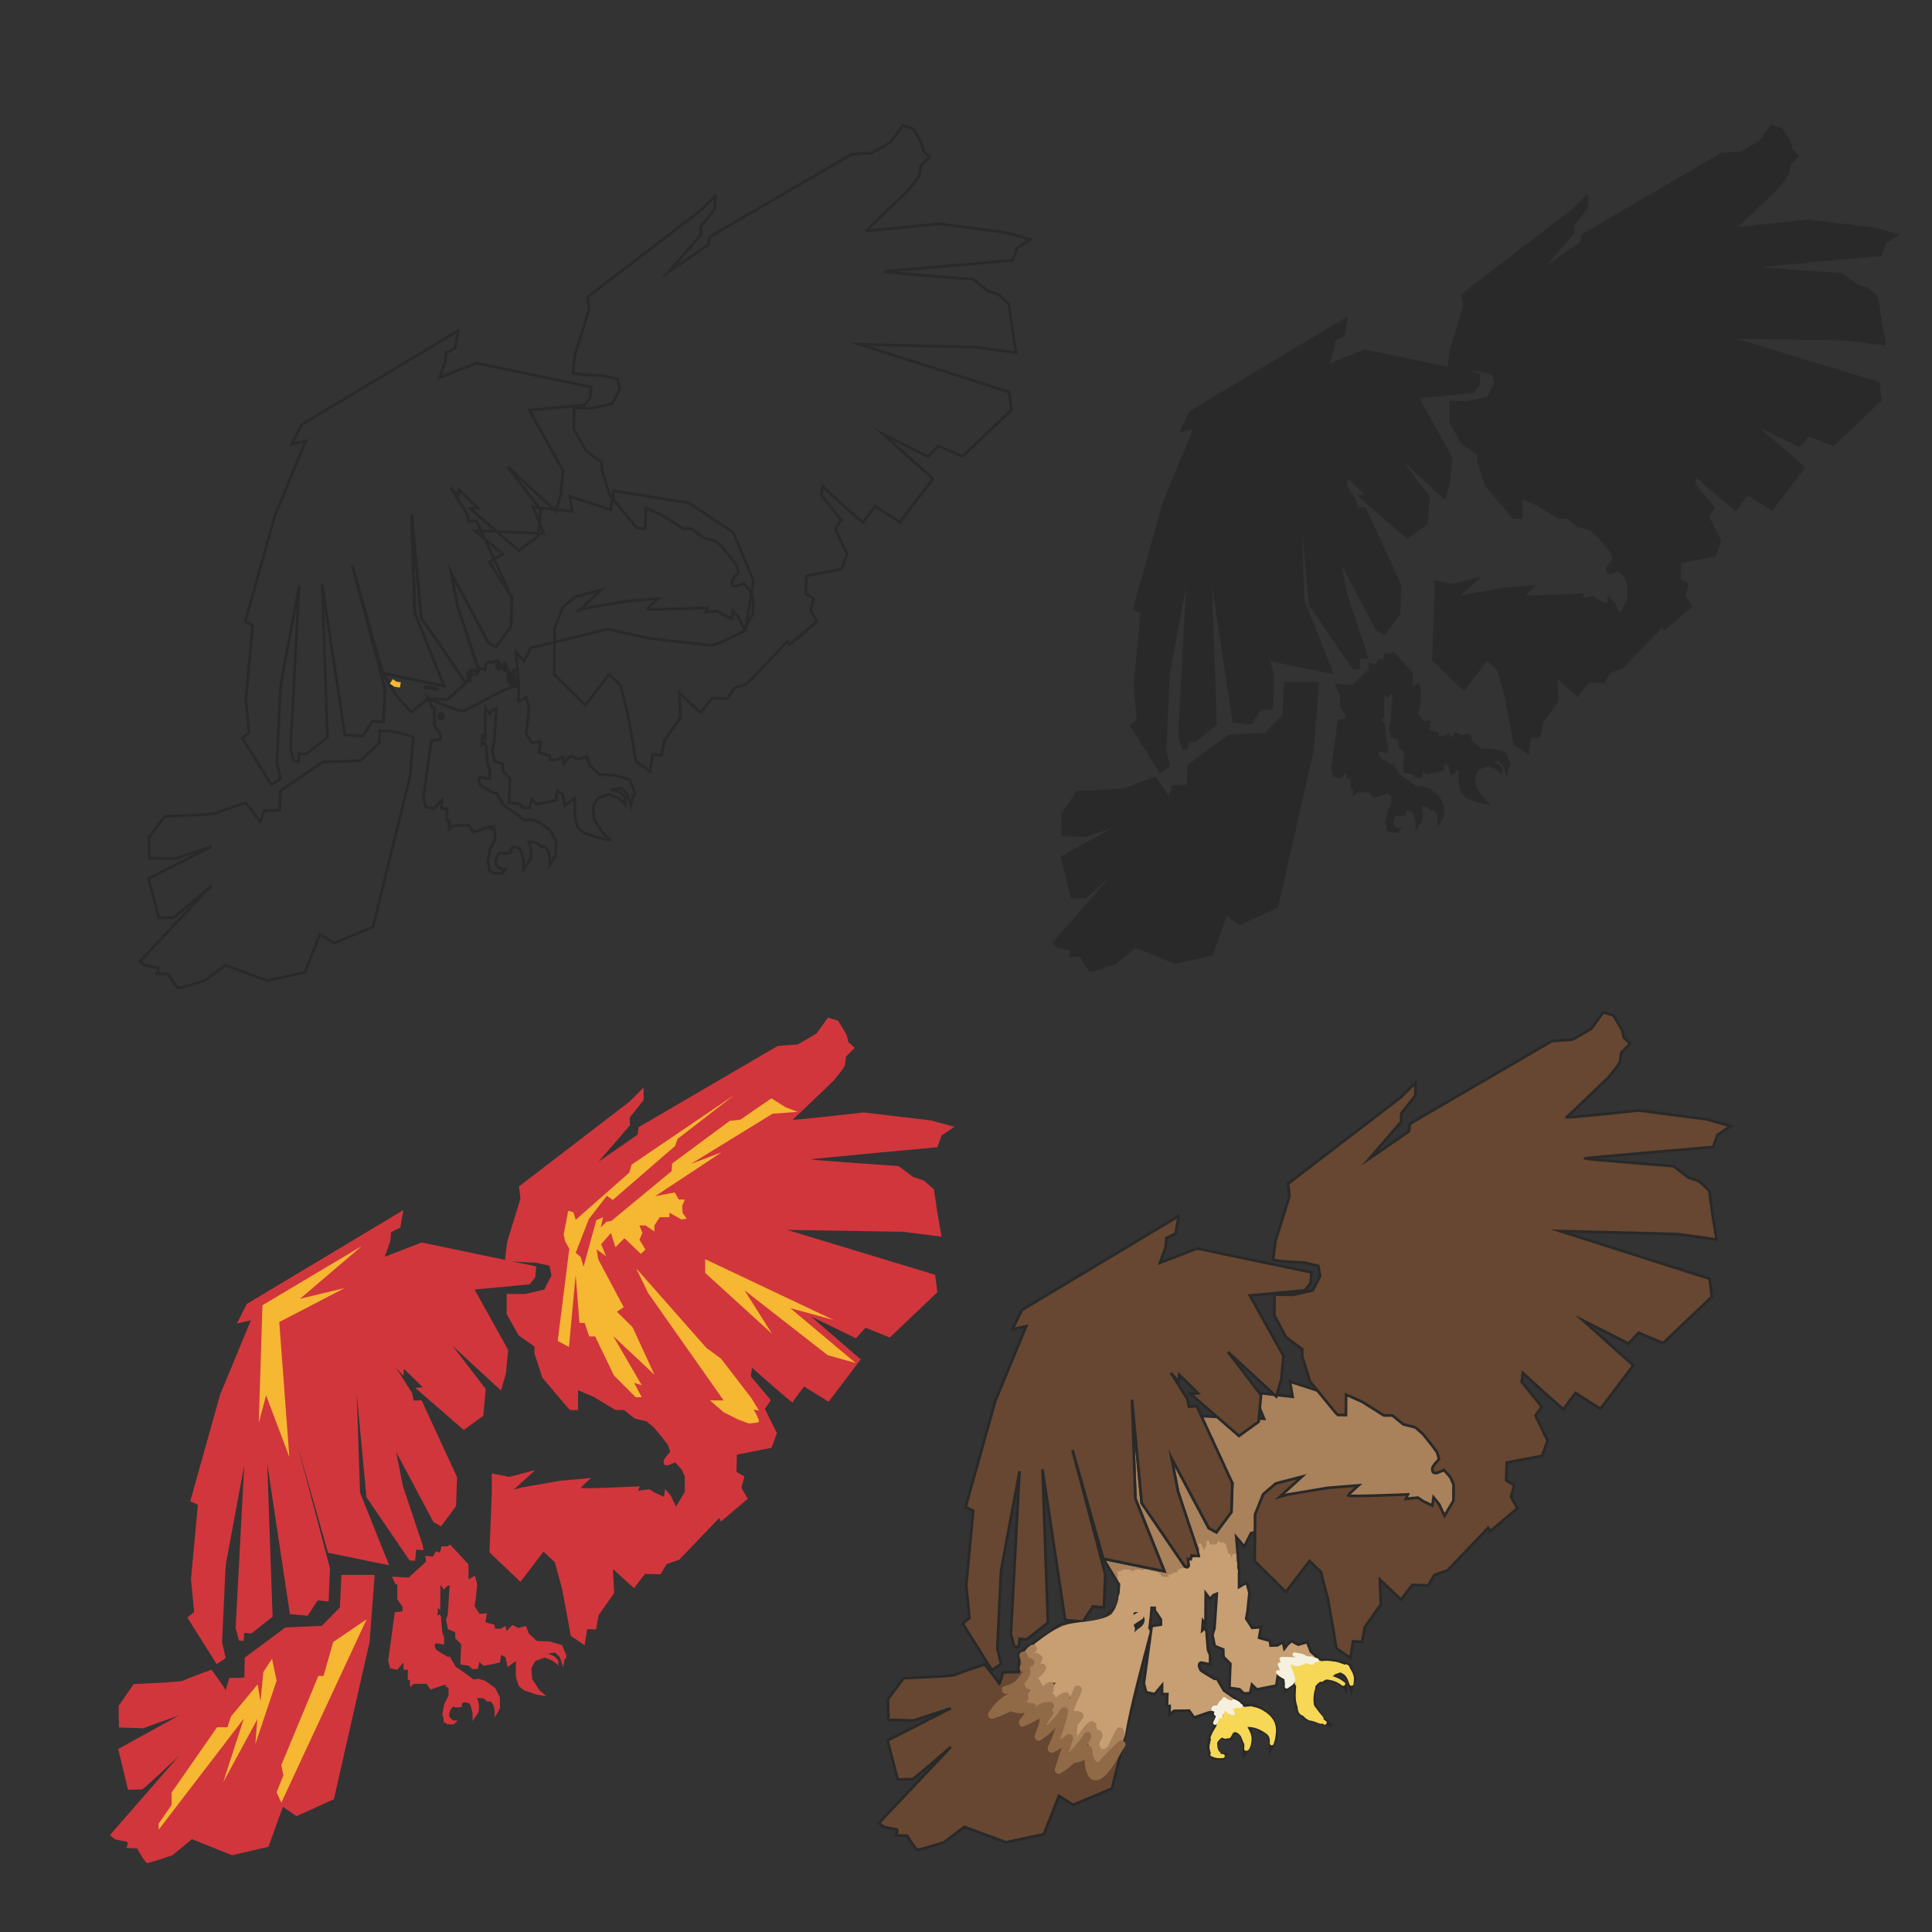 <svg xmlns="http://www.w3.org/2000/svg" width="450" height="450"><rect width="100%" height="100%" fill="#333333" stroke="none"/><defs><clipPath id="a"><path d="M0 360h360V0H0v360z"/></clipPath><clipPath id="b"><path d="M0 360h360V0H0v360z"/></clipPath></defs><path d="M93.965 281.844l-.734 4.084-2.129 1.039-.204 2.189-1.306 3.589 8.616-3.35 26.689 5.579-.236 2.539-1.302 1.646-12.831 1.19 7.832 14.069-.515 5.518-1.161 3.934-11.266-10.391 7.72 10.06-.581 6.241-4.546 3.286-11.279-9.796 1.736-.147-4.37-4.294-.155 1.664-1.791-2.11 3.809 6.051.406 1.806 1.82-.096 8.27 17.909-.23 6.735-3.486 4.711-1.766-.96-8.684-16.312 1.524 7.827 4.662 13.95.165 1.076-1.708-.159-.245 2.626-1.314-.121-10.025-14.715-2.264-24.062.774 22.996 6.771 16.93-14.225-2.906-7.183-25.315 7.64 28.935-.323 7.723-2.561-.24-2.319 3.561-4.139-.386-5.279-35.074 1.246 35.691-4.935 3.904-1.656-.154-.177 1.905-1.051-.098-.787-2.922 2.007-37.909-4.244 22.794-.135 1.444-.79 17.021.853 3.656-2.119 1.394-6.808-10.838 1.58-1.311-.748-7.622 1.615-17.34-1.778-.829 6.947-24.795 7.181-17.351-3.25.757 2.28-4.559 36.489-21.865z" fill="#d1363c"/><g clip-path="url(#a)" transform="matrix(1.25 0 0 -1.25 0 450)"><path d="M94.414 118.899v-3.8l2.217-3.905 2.955-2.11v-1.267l1.478-4.539 4.644-5.488.528-.529h1.477v3.695l2.956-1.267 4.011-2.428h1.583l2.005-1.583 2.217-.527 1.372-1.161 1.583-1.901 1.056-1.372.387-1.231-.809-.95s-.458-.563-.423-.879c.036-.317 0-.669.563-.704.563-.035.986.387 1.337.423.352.035.071.316.352.035.282-.283 1.126-1.267 1.126-1.267l.563-1.266v-2.886l-1.618-2.744-.985 2.041-1.056 1.266-.211-1.477-1.689.773-.985.634-1.267-.141-.914-.141.351.844s-11.117-.562-10.977-.281c.141.281 1.9 1.829 1.9 1.829l-5.629-.492-7.318-1.267-1.478-.421 4.011 3.659-4.785-1.267-3.307.633v-3.589l-.423-11.118 5.77-5.488 4.293 5.63 2.111-1.971 1.337-4.926 1.055-5.558.563-3.238 2.604-1.759.457 3.026 1.654-.071.492 2.674 2.886 4.081-.211 4.504s4.081-3.8 4.01-3.589c-.07.211 1.971 2.674 1.971 2.674l2.885-.07 1.125 1.9 2.393.844 7.389 7.74.351-.633 4.996 4.222-1.196 2.041.563 2.112-1.478.843.071 3.238 6.473 1.266.986 2.744-2.252 4.504 1.126 1.618-3.73 4.433.211 1.619s7.6-6.756 7.6-6.474c0 .282 2.111 2.956 2.111 2.956l4.574-2.815 5.981 7.881-9.288 8.021 8.373-4.081 1.83 1.97 4.503-1.829 8.866 8.444-.422 3.237-27.583 8.374 21.602-.352 7.177-.915-.844 4.856-.563 3.94-1.9 1.689-1.97.633-2.744 2.04s-16.818 1.126-16.255 1.267c.563.141 23.502 2.252 23.502 2.252l.774 2.182 2.393 1.618-4.433 1.196-12.455 1.478s-13.511-1.548-13.229-1.337c.281.211 7.529 7.177 7.529 7.177s2.111 2.463 2.182 2.955c.07.493.211 1.619.211 1.619l1.618 1.619-1.196 1.126-.282 1.266-1.618 2.674-1.9.563-2.111-2.955s-3.378-2.041-3.589-2.041c-.211 0-3.659-.282-3.659-.282l-25.895-15.129-.211-1.407-7.248-4.996 5.841 6.755s-.141 1.407.07 1.619c.211.211 2.463 3.096 2.463 3.096v2.322l-2.674-2.674-20.547-15.762.281-2.252-2.463-8.022s-.421-3.166-.421-3.448c0-.281 5.77-.492 5.77-.492l2.533-.563.351-1.83-1.337-2.603-3.623-.845-3.378.035zM69.817 66.547l-.95-12.507-6.649-29.289-6.966-3.166-2.533 1.741-2.692-7.44-6.807-1.584-7.441 3.009-3.641-3.009s-4.27-1.454-4.692-1.454c-.422 0-1.9 2.744-1.9 2.744l-2.041.07s.634 1.126 0 1.197c-.633.07-2.111.421-2.111.421l-.914.775 12.877 14.776s-6.615-6.263-6.896-6.263c-.282 0-2.604-.07-2.604-.07l-1.83 7.6 11.33 6.262-6.685-2.392-4.504.142-.07 4.01 2.815 4.081s8.796.352 9.217.633c.423.282 5.278 2.041 5.278 2.041s2.604-3.518 2.604-3.8c0-.281.703 2.252.703 2.252l2.815.071.071 3.729 7.599 5.629 6.755.282 3.378 3.447.281 6.062h6.203zM73.057 66.213l.65-1.446h.326v-2.747l.976-1.446v-.796l-1.446-.216-1.229-9 .361-1.411 1.338-.289 1.156 1.373v-1.373h.832s-.109-1.843 0-1.879c.108-.037.361 0 .361 0v-1.374l.687.615 2.386.036.759-1.085 2.313.796.723.072s-.397-.471-.253-.397c.145.072.579-.11.579-.11v-1.481l-.795-1.591-.362-1.952.253-.795s-.109-.687.181-.723c.289-.036.506-.289.506-.289h1.409s-.18.217 0 .253c.181.036.507.434.507.434l-.796.036-.433.289-.326.47v.615l.217.578s.434.65.542.614c.109-.036.145-.18.796-.144.65.036.831.108.831.108s-.145.253 0 .506l.144.253s.507.181.615.072c.109-.108.542-.144.542-.144l.326-.578.325-1.301v-1.447l.65.94s.29.47.362.579c.072.108.181.542.181.65v1.012l-.361 1.121s1.12-.072 1.229-.108c.108-.036.686-.615.686-.615s.398.18.651 0c.253-.181.542-.759.542-.759s.181-.867.181-.976v-1.193l.578.976.398.795v1.989l-.904 1.734-1.771 1.302-1.301.433-.94-.144-1.302.975-2.024 1.411-1.121 1.916-.325-.109s-2.169 1.265-2.205 1.373c-.036.109-.253.471-.253.76 0 .289.181.434.325.434.145 0 1.411-.29 1.411-.29v1.482l-.326.796s-.217 2.277-.217 2.711c0 .433-.325.686-.325.686l-.362-.325.109 1.519.397-.435.036 4.735.688-.903.505.614.542.217-.361-5.422-.325-1.011.361-1.772 1.338-.542.036-1.157 1.084-1.084-.144-3.796 1.59-.217.651-.65 1.012.036.289 1.337.759-.759 3.073.614.216 1.447.832-.47.361-1.808 1.555 1.121v-2.856l.506-1.771 1.012-.832 2.241-.758s1.554-.289 1.807-.326c.253-.036-1.12 1.048-1.12 1.048l-1.41 2.133s-.144 1.844-.144 1.952c0 .109.65 1.446.867 1.483.217.036 1.627.578 1.627.578l1.337-.542.904-.615.289-.434v1.049l-.723.759-1.048.469h-.506l1.699.253s.65-.722.759-.759c.108-.036.361-.868.361-.868l.362-1.084.289 1.591s.289-.108.289.036v.542c0 .109-.47 1.12-.47 1.12l-.289.796-.976.289-1.41.398-2.313.072-1.482 1.338-.579 1.481-1.409-.397-1.085.578-.614-.578-.47-.614-.217 1.011-.904-.506-1.048-.036s-.072.831-.181.795c-.108-.036-1.626.434-1.626.434l.289 1.663-1.374-.108-.94 1.446.217 1.192.29 2.856-.434 1.627-1.193-.687v2.783l-3.398 3.687-.615-.325-1.012.036-.289-1.193-.759.253-.578-1.012-1.374.181.109-1.121-3.254-2.964-3.072.181z" fill="#d1363c"/><path d="M250.967 300.758l-.587-3.267-1.703-.831-.163-1.752-1.045-2.87 6.893 2.679 21.351-4.462-.189-2.032-1.042-1.317-10.265-.951 6.266-11.256-.412-4.414-.929-3.146-9.013 8.313 6.176-8.049-.465-4.992-3.638-2.629-9.022 7.837 1.389.118-3.497 3.435-.124-1.331-1.432 1.688 3.047-4.842.325-1.444 1.456.077 6.615-14.327-.183-5.389-2.789-3.769-1.414.768-6.946 13.05 1.219-6.262 3.73-11.16.132-.861-1.366.128-.196-2.102-1.051.098-8.02 11.771-1.811 19.25.619-18.396 5.416-13.544-11.38 2.324-5.745 20.252 6.111-23.148-.257-6.177-2.049.191-1.856-2.848-3.31.308-4.223 28.06.997-28.554-3.948-3.123-1.325.123-.142-1.524-.841.078-.631 2.338 1.607 30.328-3.395-18.235-.108-1.156-.632-13.616.682-2.926-1.695-1.114-5.446 8.67 1.264 1.048-.599 6.098 1.293 13.873-1.423.663 5.559 19.835 5.745 13.882-2.601-.606 1.825 3.646 29.191 17.493z" fill="#292929"/><path d="M250.967 300.758l-.587-3.267-1.703-.831-.163-1.752-1.045-2.87 6.893 2.679 21.351-4.462-.189-2.032-1.042-1.317-10.265-.951 6.266-11.256-.412-4.414-.929-3.146-9.013 8.313 6.176-8.049-.465-4.992-3.638-2.629-9.022 7.837 1.389.118-3.497 3.435-.124-1.331-1.432 1.688 3.047-4.842.325-1.444 1.456.077 6.615-14.327-.183-5.389-2.789-3.769-1.414.768-6.946 13.05 1.219-6.262 3.73-11.16.132-.861-1.366.128-.196-2.102-1.051.098-8.02 11.771-1.811 19.25.619-18.396 5.416-13.544-11.38 2.324-5.745 20.252 6.111-23.148-.257-6.177-2.049.191-1.856-2.848-3.31.308-4.223 28.06.997-28.554-3.948-3.123-1.325.123-.142-1.524-.841.078-.631 2.338 1.607 30.328-3.395-18.235-.108-1.156-.632-13.616.682-2.926-1.695-1.114-5.446 8.67 1.264 1.048-.599 6.098 1.293 13.873-1.423.663 5.559 19.835 5.745 13.882-2.601-.606 1.825 3.646 29.191 17.493z" fill="none" stroke="#292929" stroke-width=".317" stroke-miterlimit="10"/><path d="M270.208 285.133v-3.8l2.217-3.905 2.955-2.111v-1.267l1.478-4.539 4.644-5.488.528-.528h1.478v3.694l2.955-1.266 4.011-2.428h1.584l2.004-1.583 2.217-.528 1.372-1.161 1.583-1.9 1.056-1.372.387-1.232-.809-.949s-.458-.563-.423-.88c.036-.317 0-.669.564-.704.562-.035.985.387 1.337.423.351.035.07.316.351.035.282-.282 1.126-1.267 1.126-1.267l.564-1.266v-2.886l-1.619-2.744-.985 2.041-1.055 1.266-.211-1.477-1.69.774-.985.633-1.267-.141-.914-.14.352.844s-11.118-.563-10.978-.281c.141.281 1.901 1.829 1.901 1.829l-5.63-.492-7.318-1.267-1.478-.422 4.011 3.659-4.785-1.267-3.307.634v-3.589l-.422-11.118 5.769-5.489 4.293 5.63 2.111-1.971 1.338-4.925 1.054-5.559.564-3.237 2.603-1.76.457 3.026 1.655-.07.492 2.674 2.885 4.081-.211 4.504s4.081-3.8 4.01-3.589c-.07.211 1.971 2.674 1.971 2.674l2.885-.071 1.126 1.9 2.392.845 7.389 7.74.352-.633 4.996 4.222-1.197 2.041.563 2.111-1.478.844.071 3.237 6.473 1.266.986 2.745-2.252 4.503 1.126 1.618-3.73 4.434.212 1.618s7.6-6.755 7.6-6.473c0 .281 2.11 2.955 2.11 2.955l4.574-2.815 5.982 7.881-9.289 8.022 8.374-4.081 1.829 1.97 4.504-1.829 8.866 8.443-.423 3.237-27.583 8.374 21.603-.352 7.176-.914-.843 4.855-.564 3.94-1.899 1.689-1.971.633-2.744 2.041s-16.818 1.126-16.255 1.266c.563.142 23.503 2.252 23.503 2.252l.773 2.182 2.393 1.618-4.433 1.196-12.455 1.478s-13.511-1.548-13.228-1.337c.281.211 7.528 7.177 7.528 7.177s2.111 2.463 2.182 2.956c.07.493.211 1.619.211 1.619l1.619 1.618-1.197 1.126-.282 1.266-1.618 2.674-1.899.563-2.112-2.955s-3.378-2.041-3.589-2.041c-.21 0-3.659-.281-3.659-.281l-25.894-15.129-.211-1.407-7.248-4.996 5.841 6.754s-.142 1.408.07 1.619c.211.211 2.463 3.096 2.463 3.096v2.322l-2.675-2.674-20.547-15.762.281-2.251-2.463-8.022s-.421-3.167-.421-3.448c0-.282 5.77-.493 5.77-.493l2.533-.563.352-1.829-1.337-2.604-3.624-.844-3.378.035z" fill="#292929"/><path d="M270.208 285.133v-3.8l2.217-3.905 2.955-2.111v-1.267l1.478-4.539 4.644-5.488.528-.528h1.478v3.694l2.955-1.266 4.011-2.428h1.584l2.004-1.583 2.217-.528 1.372-1.161 1.583-1.9 1.056-1.372.387-1.232-.809-.949s-.458-.563-.423-.88c.036-.317 0-.669.564-.704.562-.035.985.387 1.337.423.351.035.07.316.351.035.282-.282 1.126-1.267 1.126-1.267l.564-1.266v-2.886l-1.619-2.744-.985 2.041-1.055 1.266-.211-1.477-1.69.774-.985.633-1.267-.141-.914-.14.352.844s-11.118-.563-10.978-.281c.141.281 1.901 1.829 1.901 1.829l-5.63-.492-7.318-1.267-1.478-.422 4.011 3.659-4.785-1.267-3.307.634v-3.589l-.422-11.118 5.769-5.489 4.293 5.63 2.111-1.971 1.338-4.925 1.054-5.559.564-3.237 2.603-1.76.457 3.026 1.655-.07.492 2.674 2.885 4.081-.211 4.504s4.081-3.8 4.01-3.589c-.07.211 1.971 2.674 1.971 2.674l2.885-.071 1.126 1.9 2.392.845 7.389 7.74.352-.633 4.996 4.222-1.197 2.041.563 2.111-1.478.844.071 3.237 6.473 1.266.986 2.745-2.252 4.503 1.126 1.618-3.73 4.434.212 1.618s7.6-6.755 7.6-6.473c0 .281 2.11 2.955 2.11 2.955l4.574-2.815 5.982 7.881-9.289 8.022 8.374-4.081 1.829 1.97 4.504-1.829 8.866 8.443-.423 3.237-27.583 8.374 21.603-.352 7.176-.914-.843 4.855-.564 3.94-1.899 1.689-1.971.633-2.744 2.041s-16.818 1.126-16.255 1.266c.563.142 23.503 2.252 23.503 2.252l.773 2.182 2.393 1.618-4.433 1.196-12.455 1.478s-13.511-1.548-13.228-1.337c.281.211 7.528 7.177 7.528 7.177s2.111 2.463 2.182 2.956c.07.493.211 1.619.211 1.619l1.619 1.618-1.197 1.126-.282 1.266-1.618 2.674-1.899.563-2.112-2.955s-3.378-2.041-3.589-2.041c-.21 0-3.659-.281-3.659-.281l-25.894-15.129-.211-1.407-7.248-4.996 5.841 6.754s-.142 1.408.07 1.619c.211.211 2.463 3.096 2.463 3.096v2.322l-2.675-2.674-20.547-15.762.281-2.251-2.463-8.022s-.421-3.167-.421-3.448c0-.282 5.77-.493 5.77-.493l2.533-.563.352-1.829-1.337-2.604-3.624-.844-3.378.035z" fill="none" stroke="#292929" stroke-width=".317" stroke-miterlimit="10"/><path d="M245.612 232.78l-.95-12.507-6.65-29.289-6.965-3.166-2.534 1.741-2.691-7.441-6.808-1.583-7.44 3.008-3.642-3.008s-4.269-1.455-4.691-1.455c-.423 0-1.9 2.744-1.9 2.744l-2.041.071s.633 1.126 0 1.196c-.633.071-2.111.422-2.111.422l-.915.774 12.877 14.778s-6.614-6.263-6.895-6.263c-.282 0-2.604-.07-2.604-.07l-1.83 7.599 11.329 6.263-6.685-2.393-4.502.141-.072 4.011 2.816 4.081s8.796.352 9.217.634c.422.281 5.278 2.04 5.278 2.04s2.603-3.518 2.603-3.8c0-.281.704 2.252.704 2.252l2.815.071.07 3.729 7.6 5.629 6.755.282 3.378 3.447.281 6.062h6.203z" fill="#292929"/><path d="M245.612 232.78l-.95-12.507-6.65-29.289-6.965-3.166-2.534 1.741-2.691-7.441-6.808-1.583-7.44 3.008-3.642-3.008s-4.269-1.455-4.691-1.455c-.423 0-1.9 2.744-1.9 2.744l-2.041.071s.633 1.126 0 1.196c-.633.071-2.111.422-2.111.422l-.915.774 12.877 14.778s-6.614-6.263-6.895-6.263c-.282 0-2.604-.07-2.604-.07l-1.83 7.599 11.329 6.263-6.685-2.393-4.502.141-.072 4.011 2.816 4.081s8.796.352 9.217.634c.422.281 5.278 2.04 5.278 2.04s2.603-3.518 2.603-3.8c0-.281.704 2.252.704 2.252l2.815.071.07 3.729 7.6 5.629 6.755.282 3.378 3.447.281 6.062h6.203z" fill="none" stroke="#292929" stroke-width=".317" stroke-miterlimit="10"/><path d="M248.852 232.446l.65-1.446h.326v-2.747l.975-1.446v-.796l-1.445-.216-1.23-9.001.362-1.41 1.338-.289 1.156 1.374v-1.374h.832s-.109-1.843 0-1.879c.108-.037.361 0 .361 0v-1.374l.687.614 2.385.036.759-1.084 2.314.795.723.073s-.397-.47-.253-.398c.145.072.579-.108.579-.108v-1.482l-.795-1.591-.363-1.952.254-.795s-.109-.687.181-.723c.289-.036.506-.289.506-.289h1.409s-.181.216 0 .253c.181.036.507.434.507.434l-.796.036-.434.289-.325.47v.614l.217.579s.433.65.542.614c.108-.036.144-.18.796-.144.65.036.831.108.831.108s-.145.253 0 .506l.144.253s.506.181.615.073c.108-.109.542-.145.542-.145l.326-.578.325-1.302v-1.446l.65.94s.289.47.362.579c.072.108.18.542.18.65v1.012l-.361 1.121s1.121-.073 1.23-.109c.108-.036.686-.614.686-.614s.398.181.65 0c.253-.181.542-.759.542-.759s.181-.868.181-.976v-1.193l.579.976.398.795v1.988l-.905 1.735-1.77 1.302-1.302.433-.939-.144-1.302.976-2.025 1.41-1.12 1.916-.325-.109s-2.169 1.265-2.205 1.374c-.036.108-.253.469-.253.758 0 .29.181.435.325.435.145 0 1.411-.29 1.411-.29v1.482l-.327.795s-.216 2.278-.216 2.711c0 .434-.326.687-.326.687l-.361-.325.108 1.518.398-.433.036 4.734.688-.903.505.614.542.217-.361-5.422-.325-1.012.361-1.771 1.337-.542.036-1.157 1.085-1.085-.144-3.795 1.589-.217.652-.65 1.012.036.289 1.337.759-.759 3.073.615.216 1.446.832-.471.361-1.807 1.555 1.121v-2.856l.505-1.771 1.013-.832 2.241-.758s1.554-.29 1.807-.326c.253-.036-1.12 1.048-1.12 1.048l-1.41 2.133s-.145 1.844-.145 1.952c0 .109.651 1.446.868 1.482.217.036 1.626.578 1.626.578l1.338-.542.903-.614.29-.434v1.048l-.723.76-1.048.469h-.507l1.699.253s.651-.722.759-.759c.109-.036.362-.867.362-.867l.362-1.085.289 1.591s.289-.109.289.036v.542c0 .109-.47 1.121-.47 1.121l-.289.795-.976.289-1.41.398-2.313.072-1.482 1.337-.579 1.482-1.41-.397-1.084.578-.614-.578-.471-.615-.216 1.012-.904-.506-1.049-.036s-.072.831-.18.795c-.109-.036-1.626.434-1.626.434l.289 1.663-1.374-.108-.94 1.445.217 1.193.289 2.856-.433 1.627-1.194-.687v2.783l-3.397 3.687-.615-.325-1.012.036-.289-1.193-.759.253-.578-1.012-1.374.181.108-1.121-3.253-2.964-3.072.181z" fill="#292929"/><path d="M248.852 232.446l.65-1.446h.326v-2.747l.975-1.446v-.796l-1.445-.216-1.23-9.001.362-1.41 1.338-.289 1.156 1.374v-1.374h.832s-.109-1.843 0-1.879c.108-.037.361 0 .361 0v-1.374l.687.614 2.385.036.759-1.084 2.314.795.723.073s-.397-.47-.253-.398c.145.072.579-.108.579-.108v-1.482l-.795-1.591-.363-1.952.254-.795s-.109-.687.181-.723c.289-.036.506-.289.506-.289h1.409s-.181.216 0 .253c.181.036.507.434.507.434l-.796.036-.434.289-.325.47v.614l.217.579s.433.65.542.614c.108-.036.144-.18.796-.144.65.036.831.108.831.108s-.145.253 0 .506l.144.253s.506.181.615.073c.108-.109.542-.145.542-.145l.326-.578.325-1.302v-1.446l.65.94s.289.47.362.579c.072.108.18.542.18.65v1.012l-.361 1.121s1.121-.073 1.23-.109c.108-.036.686-.614.686-.614s.398.181.65 0c.253-.181.542-.759.542-.759s.181-.868.181-.976v-1.193l.579.976.398.795v1.988l-.905 1.735-1.77 1.302-1.302.433-.939-.144-1.302.976-2.025 1.41-1.12 1.916-.325-.109s-2.169 1.265-2.205 1.374c-.036.108-.253.469-.253.758 0 .29.181.435.325.435.145 0 1.411-.29 1.411-.29v1.482l-.327.795s-.216 2.278-.216 2.711c0 .434-.326.687-.326.687l-.361-.325.108 1.518.398-.433.036 4.734.688-.903.505.614.542.217-.361-5.422-.325-1.012.361-1.771 1.337-.542.036-1.157 1.085-1.085-.144-3.795 1.589-.217.652-.65 1.012.036.289 1.337.759-.759 3.073.615.216 1.446.832-.471.361-1.807 1.555 1.121v-2.856l.505-1.771 1.013-.832 2.241-.758s1.554-.29 1.807-.326c.253-.036-1.12 1.048-1.12 1.048l-1.41 2.133s-.145 1.844-.145 1.952c0 .109.651 1.446.868 1.482.217.036 1.626.578 1.626.578l1.338-.542.903-.614.29-.434v1.048l-.723.76-1.048.469h-.507l1.699.253s.651-.722.759-.759c.109-.036.362-.867.362-.867l.362-1.085.289 1.591s.289-.109.289.036v.542c0 .109-.47 1.121-.47 1.121l-.289.795-.976.289-1.41.398-2.313.072-1.482 1.337-.579 1.482-1.41-.397-1.084.578-.614-.578-.471-.615-.216 1.012-.904-.506-1.049-.036s-.072.831-.18.795c-.109-.036-1.626.434-1.626.434l.289 1.663-1.374-.108-.94 1.445.217 1.193.289 2.856-.433 1.627-1.194-.687v2.783l-3.397 3.687-.615-.325-1.012.036-.289-1.193-.759.253-.578-1.012-1.374.181.108-1.121-3.253-2.964-3.072.181z" fill="none" stroke="#292929" stroke-width=".217" stroke-miterlimit="10"/><path d="M114.377 268.534l14-2.25 8.25-5.5 3.75-9-1.5-9.25s-5.25-2.75-6.25-2.75-11.5 1.25-11.5 1.25l-8 1.75-7-1.75-7.25-1.75-1.25-2.5-1.5 1.75.521-5.959-4.021-1.791s-5.5-3-6.25-3.25-6.616 2.341-6.616 2.341l-3.134-2.591-2.785 3.118-2.49 4.12 11.38-2.324-5.417 13.543-.618 18.397 1.811-19.25 8.019-11.772.735.059-.129 1.328.641.617 1.367-.128-3.863 12.021-1.219 6.262 6.947-13.05 1.413-.768 2.789 3.769.184 5.389-4.202 6.669 2.5 1.5-5.313 4.375 12.937-.562-2.02 4.937 7.333-.833-.5 2.833 7.667-2.5.583 3.5z" fill="none" stroke="#292929" stroke-width=".5" stroke-miterlimit="10"/><path d="M85.399 298.38l-.587-3.267-1.703-.831-.163-1.752-1.045-2.87 6.893 2.679 21.351-4.462-.189-2.032-1.041-1.317-10.266-.951 6.266-11.256-.411-4.414-.929-3.146-9.014 8.313 6.176-8.049-.465-4.992-3.637-2.629-9.023 7.837 1.39.118-3.497 3.435-.124-1.331-1.433 1.688 3.047-4.842.325-1.444 1.456.077 6.616-14.327-.184-5.389-2.789-3.769-1.413.768-6.947 13.05 1.219-6.262 3.731-11.16.132-.861-1.367.128-.195-2.102-1.052.098-8.019 11.771-1.811 19.25.618-18.396 5.417-13.544-11.38 2.325-5.746 20.251 6.112-23.148-.257-6.177-2.05.191-1.855-2.848-3.311.308-4.222 28.06.996-28.554-3.948-3.123-1.325.123-.142-1.524-.841.079-.63 2.337 1.606 30.328-3.395-18.235-.108-1.156-.632-13.616.682-2.926-1.694-1.114-5.447 8.67 1.264 1.048-.598 6.098 1.292 13.873-1.422.663 5.558 19.835 5.745 13.882-2.6-.606 1.824 3.646 29.191 17.493z" fill="none" stroke="#292929" stroke-width=".5" stroke-miterlimit="10"/><path d="M106.975 284.011l-.036-3.923 2.214-4.053 2.98-2.207-.012-1.308 1.458-4.699 4.663-5.71.531-.55 1.5-.013.035 3.814 2.988-1.335 4.049-2.544 1.607-.014 2.022-1.653 2.245-.566 1.381-1.211 1.59-1.976 1.059-1.427.381-1.275-.83-.973s-.47-.577-.437-.904c.032-.327-.006-.691.565-.732.571-.042 1.004.39 1.361.424.357.033.074.326.357.033.284-.294 1.131-1.319 1.131-1.319l.56-1.313-.027-2.978-1.668-2.819-.981 2.116-1.06 1.318-.228-1.524-1.708.815-.994.663-1.287-.134-.93-.137.365.868s-11.291-.478-11.146-.189c.146.289 1.946 1.872 1.946 1.872l-5.719-.457-7.441-1.241-1.504-.422 4.106 3.741-4.87-1.264-2.346-2.015-1.5-3.75-.071-8.731 5.806-5.72 4.41 5.773 2.125-2.054 1.311-5.098 1.019-5.749.541-3.347 2.627-1.841.493 3.12 1.678-.088.524 2.756 2.968 4.188-.173 4.652s4.108-3.961 4.039-3.743c-.07.219 2.025 2.743 2.025 2.743l2.928-.099 1.161 1.951 2.436.85 7.573 7.924.351-.657 5.111 4.313-1.195 2.118.591 2.174-1.492.886.102 3.341 6.584 1.248 1.026 2.825-2.244 4.67 1.158 1.661-3.744 4.612.229 1.668s7.651-7.044 7.654-6.753c.003.29 2.171 3.031 2.171 3.031l4.616-2.948 6.146 8.083-9.354 8.367 8.462-4.291 1.876 2.018 4.555-1.93 9.079 8.636-.398 3.346-27.924 8.9 21.927-.562 7.277-1.011-.811 5.021-.534 4.074-1.913 1.761-1.994.672-2.768 2.132s-17.062 1.318-16.489 1.457c.573.141 23.88 2.109 23.88 2.109l.806 2.245 2.444 1.649-4.489 1.276-12.63 1.641s-13.73-1.474-13.442-1.259c.288.215 7.711 7.341 7.711 7.341s2.166 2.524 2.242 3.032c.076.508.229 1.669.229 1.669l1.658 1.656-1.204 1.174-.273 1.31-1.618 2.776-1.924.598-2.171-3.032s-3.447-2.076-3.662-2.074c-.214.002-3.716-.257-3.716-.257l-26.43-15.382-.227-1.451-7.404-5.092 5.992 6.921s-.13 1.455.086 1.67c.216.217 2.529 3.175 2.529 3.175l.022 2.397-2.739-2.736-21.006-16.085.264-2.328-2.575-8.259s-.458-3.266-.461-3.557c-.002-.29 5.853-.562 5.853-.562l2.567-.604.34-1.892-1.382-2.676-3.687-.838-3.428.067zM79.762 229.875l.771-1.714h.386v-3.258l1.157-1.714v-.943l-1.714-.257-1.457-10.672.429-1.671 1.585-.343 1.372 1.629v-1.629h.986s-.129-2.186 0-2.229c.128-.043.428 0 .428 0v-1.628l.814.728 2.829.043.9-1.286 2.743.943.857.086s-.471-.557-.3-.472c.172.086.686-.128.686-.128v-1.757l-.943-1.886-.428-2.315.299-.943s-.128-.813.215-.856c.343-.043.6-.343.6-.343h1.671s-.214.257 0 .3c.215.043.6.514.6.514l-.943.043-.514.342-.385.558v.729l.256.685s.515.772.643.729c.129-.043.172-.215.943-.172.772.043.986.129.986.129s-.171.3 0 .6l.172.3s.6.214.728.086c.128-.129.643-.172.643-.172l.386-.685.386-1.543v-1.715l.771 1.115s.343.557.428.685c.086.129.215.643.215.772v1.2l-.429 1.328s1.329-.086 1.457-.128c.129-.043.815-.729.815-.729s.471.214.771 0c.3-.214.643-.9.643-.9s.214-1.028.214-1.157v-1.414l.686 1.157.472.943v2.357l-1.072 2.057-2.1 1.543-1.543.515-1.114-.172-1.543 1.157-2.4 1.672-1.329 2.271-.386-.129s-2.571 1.5-2.614 1.629c-.043.129-.3.557-.3.9 0 .343.215.514.386.514s1.671-.342 1.671-.342v1.757l-.385.943s-.258 2.7-.258 3.214c0 .514-.385.815-.385.815l-.429-.386.129 1.8.471-.515.043 5.615.814-1.072.6.729.643.257-.428-6.428-.386-1.201.428-2.1 1.586-.643.043-1.371 1.286-1.286-.172-4.5 1.886-.257.772-.772 1.2.043.343 1.586.9-.9 3.643.729.256 1.714.986-.557.429-2.143 1.843 1.328v-3.385l.6-2.1 1.2-.986 2.657-.9s1.843-.343 2.143-.386c.3-.043-1.329 1.243-1.329 1.243l-1.671 2.529s-.172 2.185-.172 2.314c0 .128.772 1.714 1.029 1.757.257.043 1.929.686 1.929.686l1.585-.643 1.072-.729.343-.514v1.243l-.857.9-1.243.557h-.6l2.014.3s.771-.857.9-.9c.129-.043.429-1.029.429-1.029l.428-1.285.343 1.886s.343-.129.343.043v.642c0 .129-.557 1.329-.557 1.329l-.343.943-1.157.343-1.672.471-2.742.086-1.758 1.585-.685 1.758-1.672-.471-1.286.685-.728-.685-.557-.729-.258 1.2-1.071-.6-1.243-.043s-.086.986-.214.943c-.129-.043-1.929.514-1.929.514l.343 1.971-1.628-.128-1.115 1.714.257 1.415.343 3.386-.514 1.928-1.415-.814v3.3l-4.028 4.371-.729-.385-1.2.043-.343-1.415-.9.3-.686-1.2-1.628.214.128-1.328-3.857-3.514-3.643.214z" fill="none" stroke="#292929" stroke-width=".5" stroke-miterlimit="10"/><path d="M93.048 235.7c-.006.348-.013.695-.02 1.043l-.426-.177c.521-.482.888-1.016 1.136-1.682.096-.259.479-.227.491.066l.069 1.71c-.165-.022-.328-.044-.492-.066.44-1.193.68-2.415.716-3.686.009-.321.497-.323.5 0 .007.764.015 1.528.022 2.292.004.322-.496.322-.5 0-.007-.764-.015-1.528-.022-2.292h.5c-.037 1.316-.278 2.583-.734 3.818-.095.261-.479.227-.49-.066l-.069-1.71c.164.023.327.045.491.067-.276.742-.684 1.364-1.265 1.903-.154.143-.43.047-.427-.177.007-.348.014-.695.02-1.043.006-.322.506-.323.5 0" fill="#292929"/><path d="M94.839 233.038c.076.699.152 1.397.228 2.096l-.466-.126c.383-.732.578-1.506.592-2.332l.466.126c-.301.505-.4 1.04-.281 1.616-.164.023-.328.045-.491.067-.004-.65-.006-1.301-.01-1.951-.001-.322.499-.322.5 0 .004.65.006 1.301.01 1.951.001.275-.433.348-.491.066-.146-.709-.04-1.378.332-2.002.125-.209.47-.125.465.127-.016.913-.237 1.775-.661 2.585-.126.24-.441.098-.465-.127-.076-.699-.152-1.397-.228-2.096-.035-.319.466-.317.5 0M82.19 225.784c.965 0 .967 1.5 0 1.5-.965 0-.967-1.5 0-1.5M93.002 235.034c.965 0 .967 1.5 0 1.5-.965 0-.967-1.5 0-1.5M79.252 231.533c.713.039 1.388-.055 2.064-.285.458-.156.655.568.2.723-.734.25-1.49.354-2.264.312-.48-.026-.483-.776 0-.75" fill="#292929"/><path d="M95.38 235.115c-.049-.429-.114-.86-.146-1.291-.032-.436.135-.847.099-1.276-.016-.197.185-.383.375-.375.716.027.559 1.091.538 1.56h-.75c.027-.527.073-1.05.14-1.573.059-.472.81-.478.75 0-.067.523-.113 1.046-.14 1.573-.025.48-.772.484-.75 0 .008-.173.013-.344.009-.516-.004-.255-.104-.306.203-.294l.375-.375c.036.435-.126.839-.099 1.276.027.431.097.863.146 1.291.055.479-.695.475-.75 0" fill="#292929"/><path d="M248.613 103.564l14-2.25 8.25-5.5 3.75-9-1.5-9.25s-5.25-2.75-6.25-2.75-11.5 1.25-11.5 1.25l-8 1.75-7-1.75-7.25-1.75-1.25-2.5-1.5 1.75.521-5.96-4.021-1.79s-5.5-3-6.25-3.25-6.615 2.341-6.615 2.341l-3.135-2.591-2.784 3.118-2.491 4.119 11.38-2.324-5.417 13.544-.618 18.397 1.811-19.25 8.02-11.772.734.059-.128 1.328.64.617 1.367-.128-3.863 12.021-1.218 6.262 6.947-13.051 1.412-.767 2.789 3.768.185 5.39-4.203 6.669.437 1.484-3.25 4.391 12.937-.562-2.02 4.937 7.333-.834-.5 2.834 7.667-2.5.583 3.5z" fill="#a9815b"/><path d="M248.613 103.564l14-2.25 8.25-5.5 3.75-9-1.5-9.25s-5.25-2.75-6.25-2.75-11.5 1.25-11.5 1.25l-8 1.75-7-1.75-7.25-1.75-1.25-2.5-1.5 1.75.521-5.96-4.021-1.79s-5.5-3-6.25-3.25-6.615 2.341-6.615 2.341l-3.135-2.591-2.784 3.118-2.491 4.119 11.38-2.324-5.417 13.544-.618 18.397 1.811-19.25 8.02-11.772.734.059-.128 1.328.64.617 1.367-.128-3.863 12.021-1.218 6.262 6.947-13.051 1.412-.767 2.789 3.768.185 5.39-4.203 6.669.437 1.484-3.25 4.391 12.937-.562-2.02 4.937 7.333-.834-.5 2.834 7.667-2.5.583 3.5z" fill="none" stroke="#292929" stroke-width=".5" stroke-miterlimit="10"/><path d="M219.636 133.409l-.587-3.267-1.703-.831-.163-1.751-1.045-2.871 6.893 2.679 21.351-4.462-.189-2.032-1.041-1.317-10.266-.951 6.266-11.256-.412-4.414-.928-3.146-9.014 8.313 6.176-8.048-.465-4.993-3.638-2.629-9.022 7.837 1.39.118-3.497 3.435-.124-1.331-1.433 1.688 3.048-4.842.324-1.444 1.456.077 6.616-14.327-.184-5.389-2.789-3.769-1.413.768-6.947 13.051 1.219-6.263 3.73-11.16.132-.861-1.366.128-.195-2.102-1.051.098-8.021 11.772-1.81 19.25.618-18.397 5.417-13.544-11.381 2.325-5.745 20.252 6.111-23.149-.256-6.177-2.05.191-1.856-2.848-3.309.309-4.224 28.059.997-28.554-3.948-3.123-1.325.124-.142-1.525-.841.079-.63 2.338 1.606 30.327-3.395-18.235-.107-1.156-.633-13.616.682-2.925-1.695-1.115-5.446 8.67 1.264 1.048-.598 6.099 1.292 13.872-1.422.663 5.558 19.835 5.745 13.882-2.601-.606 1.825 3.647 29.191 17.492z" fill="#674731"/><path d="M219.636 133.409l-.587-3.267-1.703-.831-.163-1.751-1.045-2.871 6.893 2.679 21.351-4.462-.189-2.032-1.041-1.317-10.266-.951 6.266-11.256-.412-4.414-.928-3.146-9.014 8.313 6.176-8.048-.465-4.993-3.638-2.629-9.022 7.837 1.39.118-3.497 3.435-.124-1.331-1.433 1.688 3.048-4.842.324-1.444 1.456.077 6.616-14.327-.184-5.389-2.789-3.769-1.413.768-6.947 13.051 1.219-6.263 3.73-11.16.132-.861-1.366.128-.195-2.102-1.051.098-8.021 11.772-1.81 19.25.618-18.397 5.417-13.544-11.381 2.325-5.745 20.252 6.111-23.149-.256-6.177-2.05.191-1.856-2.848-3.309.309-4.224 28.059.997-28.554-3.948-3.123-1.325.124-.142-1.525-.841.079-.63 2.338 1.606 30.327-3.395-18.235-.107-1.156-.633-13.616.682-2.925-1.695-1.115-5.446 8.67 1.264 1.048-.598 6.099 1.292 13.872-1.422.663 5.558 19.835 5.745 13.882-2.601-.606 1.825 3.647 29.191 17.492z" fill="none" stroke="#292929" stroke-width=".5" stroke-miterlimit="10"/><path d="M237.493 118.783l-.035-3.923 2.214-4.053 2.98-2.207-.013-1.307 1.458-4.699 4.664-5.71.531-.55 1.5-.014.034 3.815 2.988-1.335 4.049-2.544 1.608-.015 2.021-1.652 2.245-.566 1.382-1.212 1.59-1.975 1.058-1.427.381-1.275-.83-.973s-.47-.577-.436-.904c.032-.328-.007-.691.564-.733.571-.041 1.004.391 1.361.424.358.033.075.326.358.033.283-.293 1.131-1.318 1.131-1.318l.559-1.313-.026-2.978-1.669-2.819-.981 2.116-1.06 1.317-.228-1.523-1.707.814-.994.663-1.287-.134-.931-.136.366.868s-11.291-.479-11.146-.19c.146.289 1.946 1.872 1.946 1.872l-5.719-.457-7.442-1.24-1.504-.423 4.106 3.742-4.869-1.264-2.347-2.015-1.5-3.75-.07-8.731 5.805-5.721 4.411 5.774 2.125-2.054 1.31-5.099 1.02-5.749.541-3.347 2.627-1.84.492 3.12 1.679-.088.524 2.756 2.967 4.187-.172 4.652s4.107-3.96 4.038-3.743c-.069.219 2.025 2.744 2.025 2.744l2.928-.1 1.161 1.951 2.437.851 7.573 7.924.351-.658 5.111 4.314-1.195 2.117.591 2.175-1.492.886.102 3.34 6.583 1.249 1.026 2.825-2.244 4.67 1.158 1.661-3.744 4.611.23 1.669s7.651-7.045 7.654-6.754c.002.291 2.17 3.032 2.17 3.032l4.617-2.948 6.145 8.082-9.354 8.368 8.463-4.291 1.876 2.018 4.555-1.931 9.079 8.637-.399 3.346-27.923 8.9 21.926-.563 7.278-1.01-.811 5.021-.535 4.073-1.913 1.762-1.994.672-2.767 2.132s-17.062 1.317-16.489 1.457c.573.141 23.88 2.109 23.88 2.109l.805 2.245 2.445 1.649-4.49 1.276-12.63 1.64s-13.729-1.474-13.441-1.258c.287.215 7.71 7.341 7.71 7.341s2.166 2.523 2.242 3.031c.076.508.23 1.669.23 1.669l1.658 1.656-1.204 1.174-.274 1.311-1.618 2.775-1.924.599-2.17-3.033s-3.448-2.075-3.662-2.073c-.215.002-3.717-.257-3.717-.257l-26.429-15.382-.228-1.452-7.404-5.091 5.992 6.921s-.13 1.455.087 1.67c.216.216 2.529 3.174 2.529 3.174l.022 2.398-2.739-2.737-21.007-16.085.265-2.327-2.576-8.26s-.458-3.265-.46-3.556c-.003-.291 5.853-.562 5.853-.562l2.566-.604.34-1.893-1.382-2.676-3.686-.838-3.429.067z" fill="#674731"/><path d="M237.493 118.783l-.035-3.923 2.214-4.053 2.98-2.207-.013-1.307 1.458-4.699 4.664-5.71.531-.55 1.5-.014.034 3.815 2.988-1.335 4.049-2.544 1.608-.015 2.021-1.652 2.245-.566 1.382-1.212 1.59-1.975 1.058-1.427.381-1.275-.83-.973s-.47-.577-.436-.904c.032-.328-.007-.691.564-.733.571-.041 1.004.391 1.361.424.358.033.075.326.358.033.283-.293 1.131-1.318 1.131-1.318l.559-1.313-.026-2.978-1.669-2.819-.981 2.116-1.06 1.317-.228-1.523-1.707.814-.994.663-1.287-.134-.931-.136.366.868s-11.291-.479-11.146-.19c.146.289 1.946 1.872 1.946 1.872l-5.719-.457-7.442-1.24-1.504-.423 4.106 3.742-4.869-1.264-2.347-2.015-1.5-3.75-.07-8.731 5.805-5.721 4.411 5.774 2.125-2.054 1.31-5.099 1.02-5.749.541-3.347 2.627-1.84.492 3.12 1.679-.088.524 2.756 2.967 4.187-.172 4.652s4.107-3.96 4.038-3.743c-.069.219 2.025 2.744 2.025 2.744l2.928-.1 1.161 1.951 2.437.851 7.573 7.924.351-.658 5.111 4.314-1.195 2.117.591 2.175-1.492.886.102 3.34 6.583 1.249 1.026 2.825-2.244 4.67 1.158 1.661-3.744 4.611.23 1.669s7.651-7.045 7.654-6.754c.002.291 2.17 3.032 2.17 3.032l4.617-2.948 6.145 8.082-9.354 8.368 8.463-4.291 1.876 2.018 4.555-1.931 9.079 8.637-.399 3.346-27.923 8.9 21.926-.563 7.278-1.01-.811 5.021-.535 4.073-1.913 1.762-1.994.672-2.767 2.132s-17.062 1.317-16.489 1.457c.573.141 23.88 2.109 23.88 2.109l.805 2.245 2.445 1.649-4.49 1.276-12.63 1.64s-13.729-1.474-13.441-1.258c.287.215 7.71 7.341 7.71 7.341s2.166 2.523 2.242 3.031c.076.508.23 1.669.23 1.669l1.658 1.656-1.204 1.174-.274 1.311-1.618 2.775-1.924.599-2.17-3.033s-3.448-2.075-3.662-2.073c-.215.002-3.717-.257-3.717-.257l-26.429-15.382-.228-1.452-7.404-5.091 5.992 6.921s-.13 1.455.087 1.67c.216.216 2.529 3.174 2.529 3.174l.022 2.398-2.739-2.737-21.007-16.085.265-2.327-2.576-8.26s-.458-3.265-.46-3.556c-.003-.291 5.853-.562 5.853-.562l2.566-.604.34-1.893-1.382-2.676-3.686-.838-3.429.067z" fill="none" stroke="#292929" stroke-width=".5" stroke-miterlimit="10"/><path d="M215.113 66.814l-.988-11.995-6.92-28.089-7.249-3.037-2.636 1.671-2.801-7.137-7.084-1.518-7.743 2.885-3.79-2.885s-4.443-1.395-4.882-1.395c-.44 0-1.977 2.632-1.977 2.632l-2.124.067s.659 1.08 0 1.148c-.659.067-2.197.404-2.197.404l-.952.742 13.401 14.172s-6.884-6.006-7.177-6.006c-.293 0-2.709-.067-2.709-.067l-1.904 7.288 11.79 6.006-6.957-2.294-4.686.135-.074 3.846 2.93 3.914s9.153.338 9.592.608c.44.269 5.492 1.957 5.492 1.957s2.709-3.374 2.709-3.645c0-.269.733 2.16.733 2.16l2.929.068.073 3.576 7.909 5.399 7.029.27 3.515 3.307.293 5.813h6.455z" fill="#674731"/><path d="M215.113 66.814l-.988-11.995-6.92-28.089-7.249-3.037-2.636 1.671-2.801-7.137-7.084-1.518-7.743 2.885-3.79-2.885s-4.443-1.395-4.882-1.395c-.44 0-1.977 2.632-1.977 2.632l-2.124.067s.659 1.08 0 1.148c-.659.067-2.197.404-2.197.404l-.952.742 13.401 14.172s-6.884-6.006-7.177-6.006c-.293 0-2.709-.067-2.709-.067l-1.904 7.288 11.79 6.006-6.957-2.294-4.686.135-.074 3.846 2.93 3.914s9.153.338 9.592.608c.44.269 5.492 1.957 5.492 1.957s2.709-3.374 2.709-3.645c0-.269.733 2.16.733 2.16l2.929.068.073 3.576 7.909 5.399 7.029.27 3.515 3.307.293 5.813h6.455z" fill="none" stroke="#292929" stroke-width=".5" stroke-miterlimit="10"/><path d="M213.998 64.904l.771-1.715h.386v-3.257l1.157-1.715v-.942l-1.713-.258-1.458-10.671.428-1.671 1.586-.343 1.371 1.629v-1.629h.987s-.129-2.186 0-2.229c.129-.043.428 0 .428 0v-1.629l.815.729 2.828.043.9-1.286 2.743.943.857.086s-.471-.558-.3-.472c.172.086.686-.129.686-.129v-1.756l-.943-1.886-.428-2.315.299-.943s-.129-.813.215-.856c.343-.043.6-.343.6-.343h1.672s-.215.257 0 .3c.214.043.599.513.599.513l-.943.043-.514.343-.385.558v.728l.256.686s.515.771.643.728c.129-.043.172-.214.943-.171.772.043.986.128.986.128s-.171.301 0 .601l.172.3s.599.213.728.086c.129-.129.643-.172.643-.172l.385-.686.386-1.543v-1.714l.772 1.115s.342.556.428.685c.086.129.215.643.215.772v1.2l-.429 1.328s1.329-.086 1.457-.128c.128-.043.815-.73.815-.73s.471.215.771 0c.3-.213.643-.899.643-.899s.214-1.028.214-1.157v-1.414l.686 1.157.471.942v2.358l-1.071 2.056-2.1 1.543-1.543.515-1.114-.172-1.543 1.157-2.4 1.672-1.329 2.272-.385-.129s-2.573 1.5-2.615 1.629c-.042.129-.3.557-.3.9 0 .343.215.514.385.514.172 0 1.672-.343 1.672-.343v1.758l-.385.942s-.257 2.7-.257 3.215c0 .514-.386.815-.386.815l-.429-.386.128 1.8.472-.515.043 5.614.814-1.071.6.728.643.258-.428-6.428-.386-1.201.429-2.1 1.585-.643.043-1.371 1.286-1.286-.172-4.5 1.886-.258.771-.77 1.2.042.343 1.586.901-.9 3.642.729.258 1.714.985-.557.429-2.144 1.843 1.329v-3.385l.599-2.101 1.201-.985 2.657-.901s1.843-.342 2.143-.385c.3-.043-1.329 1.243-1.329 1.243l-1.671 2.528s-.172 2.187-.172 2.315c0 .128.772 1.714 1.029 1.757.258.042 1.928.686 1.928.686l1.586-.644 1.072-.728.342-.514v1.242l-.856.901-1.243.557h-.601l2.015.3s.771-.857.9-.9c.128-.043.429-1.029.429-1.029l.428-1.286.344 1.886s.342-.128.342.043v.643c0 .129-.557 1.329-.557 1.329l-.343.942-1.157.344-1.671.471-2.743.086-1.758 1.585-.686 1.757-1.671-.47-1.286.685-.728-.685-.558-.73-.257 1.2-1.071-.599-1.243-.043s-.086.985-.214.943c-.129-.043-1.929.514-1.929.514l.343 1.971-1.629-.128-1.114 1.714.257 1.414.343 3.386-.514 1.929-1.414-.815v3.3l-4.03 4.372-.728-.385-1.2.043-.343-1.415-.899.3-.687-1.2-1.628.214.128-1.328-3.856-3.515-3.644.215z" fill="#c79f73"/><path d="M213.998 64.904l.771-1.715h.386v-3.257l1.157-1.715v-.942l-1.713-.258-1.458-10.671.428-1.671 1.586-.343 1.371 1.629v-1.629h.987s-.129-2.186 0-2.229c.129-.043.428 0 .428 0v-1.629l.815.729 2.828.043.9-1.286 2.743.943.857.086s-.471-.558-.3-.472c.172.086.686-.129.686-.129v-1.756l-.943-1.886-.428-2.315.299-.943s-.129-.813.215-.856c.343-.043.6-.343.6-.343h1.672s-.215.257 0 .3c.214.043.599.513.599.513l-.943.043-.514.343-.385.558v.728l.256.686s.515.771.643.728c.129-.043.172-.214.943-.171.772.043.986.128.986.128s-.171.301 0 .601l.172.3s.599.213.728.086c.129-.129.643-.172.643-.172l.385-.686.386-1.543v-1.714l.772 1.115s.342.556.428.685c.086.129.215.643.215.772v1.2l-.429 1.328s1.329-.086 1.457-.128c.128-.043.815-.73.815-.73s.471.215.771 0c.3-.213.643-.899.643-.899s.214-1.028.214-1.157v-1.414l.686 1.157.471.942v2.358l-1.071 2.056-2.1 1.543-1.543.515-1.114-.172-1.543 1.157-2.4 1.672-1.329 2.272-.385-.129s-2.573 1.5-2.615 1.629c-.042.129-.3.557-.3.9 0 .343.215.514.385.514.172 0 1.672-.343 1.672-.343v1.758l-.385.942s-.257 2.7-.257 3.215c0 .514-.386.815-.386.815l-.429-.386.128 1.8.472-.515.043 5.614.814-1.071.6.728.643.258-.428-6.428-.386-1.201.429-2.1 1.585-.643.043-1.371 1.286-1.286-.172-4.5 1.886-.258.771-.77 1.2.042.343 1.586.901-.9 3.642.729.258 1.714.985-.557.429-2.144 1.843 1.329v-3.385l.599-2.101 1.201-.985 2.657-.901s1.843-.342 2.143-.385c.3-.043-1.329 1.243-1.329 1.243l-1.671 2.528s-.172 2.187-.172 2.315c0 .128.772 1.714 1.029 1.757.258.042 1.928.686 1.928.686l1.586-.644 1.072-.728.342-.514v1.242l-.856.901-1.243.557h-.601l2.015.3s.771-.857.9-.9c.128-.043.429-1.029.429-1.029l.428-1.286.344 1.886s.342-.128.342.043v.643c0 .129-.557 1.329-.557 1.329l-.343.942-1.157.344-1.671.471-2.743.086-1.758 1.585-.686 1.757-1.671-.47-1.286.685-.728-.685-.558-.73-.257 1.2-1.071-.599-1.243-.043s-.086.985-.214.943c-.129-.043-1.929.514-1.929.514l.343 1.971-1.629-.128-1.114 1.714.257 1.414.343 3.386-.514 1.929-1.414-.815v3.3l-4.03 4.372-.728-.385-1.2.043-.343-1.415-.899.3-.687-1.2-1.628.214.128-1.328-3.856-3.515-3.644.215z" fill="none" stroke="#292929" stroke-width=".5" stroke-miterlimit="10"/><path d="M226.099 70.825c.116-.61.232-1.22.349-1.83.059-.316.542-.182.482.133-.117.61-.233 1.22-.35 1.83-.059.316-.542.182-.481-.133M227.284 70.73c-.007.348-.013.695-.02 1.043-.142-.059-.284-.117-.426-.177.52-.482.887-1.016 1.135-1.681.097-.259.48-.228.492.066.022.569.046 1.14.068 1.709-.163-.022-.327-.044-.491-.066.439-1.193.679-2.415.716-3.686.009-.32.497-.322.5 0 .007.765.015 1.528.022 2.292.003.322-.497.322-.5 0-.007-.764-.015-1.527-.022-2.292h.5c-.037 1.316-.279 2.583-.734 3.818-.095.261-.479.227-.491-.066-.022-.569-.046-1.14-.068-1.709.164.022.327.044.491.066-.276.743-.684 1.365-1.265 1.903-.154.143-.43.048-.427-.177.007-.348.013-.695.02-1.043.006-.321.506-.322.5 0" fill="#c79f73"/><path d="M227.065 70.5c.121.397.182.943-.256 1.177-.419.223-.818-.091-.996-.47-.24-.514.267-1.841-.42-1.945-.917-.14-1.366 2.401-1.558 3.001-.161-.044-.322-.089-.483-.133.385-.912.859-1.761 1.448-2.558.121-.164.397-.164.457.06.278 1.042.289 2.078.039 3.127-.065.275-.492.214-.491-.067.004-.613.007-1.225.01-1.838l.25.25c-.375.043.411.56.46.575.144.045.377-.005.532-.001.223.005.439.021.65.104.334.133.568.362.635.719.06.314-.422.449-.481.133-.17-.903-1.868-.085-2.311-.955-.239-.47-.008-1.015.515-1.075.134-.016.251.126.25.25-.003.613-.006 1.225-.01 1.838-.163-.022-.327-.044-.491-.066.23-.965.217-1.903-.039-2.861.152.02.305.04.457.059-.562.76-1.03 1.568-1.397 2.439-.121.286-.583.182-.483-.133.263-.818.448-1.73.836-2.499.227-.45.59-.826 1.118-.861.444-.03.826.223.95.655.062.215.037.451.011.668-.028.24-.115.519-.054.759.139.54.487.164.371-.219-.094-.309.388-.441.481-.133M217.742 63.851c-.104.253-.209.506-.314.76-.011.075-.099.164-.174.174-.563.078-1.346-.135-1.877-.252-.876-.192-1.433-.519-1.994-1.246-.133-.171-.055-.414.176-.427.836-.051 1.672-.102 2.508-.152-.021.164-.044.328-.066.492-.953-.282-1.907-.562-2.862-.843-.271-.079-.217-.484.067-.491 1.507-.036 3.014-.074 4.52-.111-.021.164-.044.328-.066.492-1.272-.349-2.531-.598-3.844-.751-.258-.031-.365-.423-.066-.492 1.008-.231 1.891-.245 2.909-.047-.045.161-.089.322-.133.482-.985-.231-1.941-.323-2.949-.292v-.5c.625.002 1.249.004 1.874.006v.5c-.643-.076-1.279-.033-1.913.126.02-.153.04-.305.059-.457.699.395 3.097 1.611 2.056 2.642-.329.325-2.612.355-2.733.208.521.63 3.258.739 4.148.913.292.057.198.471-.066.492-1.283.097-2.566.196-3.848.295.022-.164.044-.328.067-.492.362.169.743.263 1.142.281.284.041.207.49-.066.491-.773.003-1.196-.237-1.897-.472-.154-.127-.307-.254-.462-.381-1.041-.478-1.754-.226-2.138.756-.4.527-.785 1.065-1.177 1.597-.187.253-.594.034-.432-.253 1.412-2.5 2.128-5.133 2.174-8.003.005-.274.432-.352.491-.067.27 1.291.347 2.51.227 3.83-.164-.022-.328-.044-.491-.067l-.15-1.104c.153-.02.305-.04.457-.06-.215.825-.115 1.623.299 2.393-.152.019-.305.04-.457.059.399-1.435.287-2.692-.383-4.032-.142-.286.264-.53.432-.252l2.124 3.522c-.152.063-.305.128-.457.192-.161-.607-.331-1.206-.541-1.799-.132-.37-1.236-2.282-.461-1.411.758.851 1.239 2.1 1.786 3.095.108.197-.07.414-.282.367-.968-.211-1.588-.666-2.097-1.505-.106-.177.073-.443.282-.367.651.235 1.741 1.099 2.333 1.135.353.315.391.156.114-.477-.032-.453-.171-.87-.419-1.251-.255-.63-.596-1.238-.891-1.85.152-.021.305-.041.457-.061-.147.535-.19 1.074-.13 1.619.012.243-.354.348-.466.127-.39-.781-.782-1.563-1.172-2.345l.465-.126c-.036 1.097.07 2.133.331 3.203.072.291-.293.415-.456.194-.887-1.203-1.775-2.405-2.663-3.609.153-.063.304-.127.456-.192.201 1.209.681 2.124 1.57 2.968-.142.058-.285.117-.427.177.002-1.257-.095-2.466-.304-3.706-.032-.196.169-.417.367-.284.955.648 1.48 1.493 2.009 2.505-.152.02-.305.04-.457.06-.069-.596-.139-1.193-.208-1.789.152-.02.305-.039.457-.06-.066.4-.004 4.106-.089 4.161-.17.114-.429-.245-.482-.412-.184-.583.362-.848.818-.88.227-.015.315.279.177.427-.772.829-.804 1.589-1.13 2.587-.209.636-1.044 1.644-.779 2.263.069.162.013.298-.15.367-.436.167-.846.38-1.232.64l-.126-.465c.733.019 1.892-.017 2.242-.796.488-.425.373-.53-.346-.313-.447-.004-.878.076-1.294.24-.023-.164-.045-.328-.067-.491 1.019 0 2-.101 2.999-.315.022.163.044.327.067.491-.428.041-.855.082-1.283.123v-.5c.982.099 2.532.483 2.245-1.023-.154-.806-1.092-1.909-1.499-2.619.153-.065.305-.128.457-.193.23.316.46.631.691.946.264.18.014.614-.253.432-.522-.357-.729-.619-.92-1.245-.083-.272.316-.438.457-.192.383.669 2.403 3.213 2.105 3.99-.381.989-2.606.472-3.283.404-.32-.032-.322-.47 0-.5.428-.041.855-.082 1.283-.123.279-.027.339.432.066.49-1.049.225-2.056.334-3.132.334-.283 0-.339-.414-.066-.491.964-.274 1.751-.346 2.744-.24.168.017.339.206.216.376-.853 1.184-1.959 1.755-3.429 1.715-.249-.007-.339-.334-.126-.466 1.126-.697.818-.574 1.213-1.683.313-.881.706-1.823 1.047-2.71.211-.548.536-.965.929-1.386.059.141.118.284.177.426 0 0 .67 1.156.701 1.339.021.116-.014.216-.114.282-2.028 1.341-1.43-4.445-1.316-5.123.035-.212.363-.242.457-.059.396.772.465 1.33.258 2.174-.05.204-.358.25-.456.059-.479-.913-.949-1.728-1.83-2.324.123-.095.246-.189.368-.283.214 1.278.323 2.542.321 3.84 0 .22-.271.324-.427.176-.958-.91-1.481-1.883-1.697-3.188-.048-.284.285-.425.457-.193.888 1.203 1.775 2.406 2.663 3.608l-.457.193c-.275-1.124-.388-2.175-.35-3.337.007-.233.349-.358.466-.126.391.782.782 1.563 1.173 2.344l-.466.126c-.028-.625.019-1.146.148-1.752.043-.203.364-.251.457-.059.601 1.25 2.198 3.235 1.538 4.669-.052.113-.241.166-.342.089-.91-.688-1.819-1.19-2.897-1.581.094-.122.188-.244.282-.367.392.749.991 1.175 1.798 1.276-.095.123-.189.245-.283.367-.608-1.107-2.421-3.121-1.861-4.427.073-.17.355-.157.432 0 .66 1.342 1.175 2.71 1.558 4.157.074.275-.309.437-.456.193l-2.124-3.522.432-.252c.726 1.452.869 2.849.433 4.417-.053.193-.362.262-.457.06-.436-.934-.543-1.759-.349-2.778.038-.201.371-.254.457-.059.243.549.288.902.2 1.489-.042.276-.517.215-.491-.066.114-1.261.051-2.454-.209-3.697.164-.022.328-.045.491-.066-.048 2.948-.792 5.688-2.242 8.256-.144-.084-.288-.169-.432-.253.6-.814 1.574-2.861 2.739-3.087.195-.037.421-.048.62.012 1.413.423-.193 1.338 2.747 1.328-.023.164-.045.327-.067.491-.399-.018-.78-.111-1.142-.28-.27-.095-.219-.469.066-.491 1.282-.099 2.565-.198 3.848-.295-.023.163-.045.327-.067.49-1.276-.25-3.148-.292-4.298-.862-.418-.208-.56-.244-.677-.696-.042-.16.077-.311.241-.316.369-.011 1.845.121 2.157-.063 1.28-.751-.341-1.496-1.012-1.877-.178-.099-.156-.415.059-.456.707-.136 1.318-.184 2.046-.144.318.017.324.501 0 .5-.625-.002-1.249-.004-1.874-.006-.322-.001-.321-.49 0-.5 1.065-.033 2.045.067 3.082.31.315.074.18.543-.133.482-.886-.231-1.766-.215-2.643.048-.023-.164-.044-.328-.067-.491 1.352.158 2.663.409 3.977.769.275.075.215.483-.067.49-1.506.037-3.013.075-4.52.111.022-.163.044-.327.066-.491.954.281 1.908.561 2.862.842.277.081.212.475-.067.491-.836.05-1.672.101-2.508.152.059-.143.118-.285.177-.427.526.681 1.868 1.283 2.761 1.123.557-.101.34.175.813-.458.191-.254.625-.005.432.253" fill="#c79f73"/><path d="M217.886 64.88c.259.145.517.289.775.434-.064.152-.128.304-.192.457-.387-.102-.773-.203-1.161-.304v-.5c1.099.059 2.051.025 3.163-.13v.482c-1.215-.311-2.429-.623-3.644-.935-.29-.074-.199-.463.067-.491 1.344-.141 2.442.115 3.593.823.209.129.126.466-.126.466-2.411.004-6.007-.706-7.09-3.279-.494-1.174.599.051 1.227.39.996.538 2.044.889 3.084 1.316.972.401 1.706.827 2.164 1.794.084.178-.018.362-.215.376-.819.063-1.388-.008-2.152-.253-.253-.082-.226-.53.067-.491.91.118 1.566.345 2.35.856.162.105.168.42-.059.457-.58.094-1.161.187-1.74.282-.022-.164-.045-.327-.067-.491.902-.001 2.312-.36 3.041.311.061.056.093.163.064.243-.248.687-.644.51-1.258.782-.065-.153-.128-.305-.193-.457.802-.242 1.286-.232 2.073.043.183.063.27.358.059.457-.712.332-1.097.383-1.883.164-.229-.065-.246-.427 0-.483.991-.223 1.982-.448 2.973-.672.313-.07.447.412.133.483-.991.224-1.982.447-2.973.672v-.483c-.083.1-.166.201-.249.3-.265.08-.456-.34-.192-.457 1.194-.527-1.251-.404-1.595-.403-.272 0-.352-.445-.066-.491.832-.135 2.772-.196-.418-.613.022-.164.044-.328.066-.491 2.386.764.509-.714-.606-1.148-.799-.312-1.562-.593-2.325-.994-.962-.503-2.59-1.079-2.881-2.233-.019-.079-.004-.19.065-.243.613-.476.962-.344 1.464.254.738.881 1.067 1.928 2.077 2.65 1.519 1.088 3.22 1.355 5.055 1.352-.042.155-.085.311-.127.467-1.067-.658-2.095-.886-3.34-.756.022-.163.045-.327.066-.491 1.215.312 2.429.624 3.644.935.222.058.253.447 0 .482-1.11.156-2.174.207-3.296.148-.319-.017-.322-.515 0-.5.886.04.623-.027 1.413.372.257.13.077.528-.192.457-.662-.176-.503-.089-.997-.562-.232-.224.122-.577.354-.354M229.075 68.067c.076.698.152 1.397.228 2.096l-.466-.126c.383-.733.578-1.506.592-2.332l.466.126c-.3.505-.399 1.04-.281 1.616-.163.022-.327.045-.491.066-.003-.649-.006-1.3-.01-1.95-.001-.322.499-.322.5 0 .004.65.007 1.301.01 1.95.002.276-.433.349-.49.067-.146-.709-.041-1.378.331-2.002.125-.209.47-.125.465.127-.015.913-.237 1.774-.661 2.585-.126.24-.441.098-.465-.127-.076-.699-.152-1.398-.228-2.096-.034-.319.466-.317.5 0" fill="#c79f73"/><path d="M213.023 65.162l-.153.24c-.308-.307-.615-.615-.922-.923 1.231-.247 2.469-.454 3.713-.622.936-.126 1.337 1.121.399 1.447-1.839.639-3.895.53-5.647 1.42-.127-.465-.253-.931-.379-1.397 1.766-.118 3.51-.352 5.245-.705.133.481.266.964.399 1.446-1.027.191-1.964.533-3.02.602v-1.5c1.027-.02 2.007-.152 3.003-.405.935-.239 1.335 1.209.398 1.446-1.119.285-2.247.436-3.401.459-.973.018-.956-1.439 0-1.5.919-.06 1.728-.382 2.621-.548.94-.175 1.349 1.253.399 1.446-1.865.379-3.745.632-5.644.759-.737.049-1.032-1.066-.379-1.398 1.892-.961 4.03-.885 6.006-1.572.133.483.266.965.399 1.447-1.245.168-2.482.375-3.714.622-.505.101-1.143-.345-.923-.923.149-.388.264-.59.539-.902.642-.723 1.7.34 1.061 1.061M216.426 60.813c.966 0 .967 1.5 0 1.5-.965 0-.967-1.5 0-1.5" fill="#c79f73"/><path d="M216.363 60.751c.966 0 .967 1.5 0 1.5-.965 0-.967-1.5 0-1.5" fill="#c79f73"/><path d="M216.363 60.751c.966 0 .967 1.5 0 1.5-.965 0-.967-1.5 0-1.5M227.238 70.064c.966 0 .967 1.5 0 1.5-.965 0-.967-1.5 0-1.5" fill="#c79f73"/><path d="M227.03 71.88c.142-1.305.403-2.563.829-3.807.265-.775 1.479-.681 1.473.2-.002.324-.004.649-.006.973l-1.474-.199c.246-.838.246-1.577-.003-2.417-.274-.928 1.173-1.323 1.447-.398.319 1.075.32 2.137.003 3.213-.236.802-1.479.662-1.473-.199.002-.324.004-.649.006-.973l1.473.199c-.38 1.113-.648 2.238-.775 3.408-.103.949-1.604.96-1.5 0M213.442 63.304c-.432 1.011-1.085 1.687-1.966 2.323.179-.684.359-1.368.538-2.052-.691-.27-.776-.38-.258-.331.315-.002.628-.003.942-.005.628-.004 1.255-.008 1.882-.011 1.15-.007 2.301-.034 3.451-.021 1.689.02 3.23.854 2.715 2.787-.497 1.864-3.392 1.073-2.893-.797.033-.125.067-.251.1-.376.051.384.101.77.151 1.155-.077-.117-.155-.234-.232-.352.299.23.597.46.896.69-.771-.278-1.802-.1-2.619-.096-1.046.007-2.092.013-3.138.019-1.266.007-2.951.239-3.588-1.148-.364-.794-.174-1.538.539-2.053.464-.336.67-.735.889-1.247.757-1.769 3.342-.243 2.591 1.515" fill="#c79f73"/><path d="M210.03 64.564c1.931 0 1.934 3 0 3-1.931 0-1.934-3 0-3" fill="#c79f73"/><path d="M209.697 64.564c1.93 0 1.934 3 0 3-1.931 0-1.934-3 0-3" fill="#c79f73"/><path d="M212.03 64.564c1.931 0 1.934 3 0 3-1.931 0-1.934-3 0-3" fill="#c79f73"/><path d="M213.53 64.564c1.931 0 1.934 3 0 3-1.931 0-1.934-3 0-3" fill="#c79f73"/><path d="M215.197 64.064c1.93 0 1.934 3 0 3-1.931 0-1.934-3 0-3M225.863 69.23c1.931 0 1.934 3 0 3-1.93 0-1.934-3 0-3M223.197 66.564c1.93 0 1.934 3 0 3-1.931 0-1.934-3 0-3" fill="#c79f73"/><path d="M224.102 67.977c1.175.621.938 2.353.183 3.229-.246.286-.751.322-.848-.13-.057-.268.101-.578.161-.833.106-.442.185-.887.247-1.336.229.096.456.192.685.289-.379.68-1.378.666-2.052.604-.305-.028-.518-.399-.266-.64.046-.078.111-.119.195-.123l.261.261c-.099-.03-.201-.039-.304-.025-.483.012-.483-.738 0-.75.301-.007.679-.004.774.349.086.319-.182.616-.394.818-.089-.213-.177-.427-.266-.64.34.031 1.199.137 1.404-.233.224-.402.741-.103.686.289-.049.353-.108.704-.183 1.052-.034.159-.07.316-.11.473-.023.088-.046.464-.095.308-.088-.088-.175-.175-.262-.263.023.008.045.015.069.022-.097.012-.194.025-.289.038.085-.051.22-.401.259-.486.087-.189.171-.405.205-.614.064-.41-.06-.811-.439-1.012-.427-.225-.048-.873.379-.647M213.488 66.562c.714.038 1.389-.056 2.064-.285.458-.156.655.568.2.722-.734.25-1.49.355-2.264.313-.479-.026-.482-.776 0-.75M216.424 62.06c-1.035.18-2.06.394-3.08.643-.406.098-.667-.47-.289-.686.582-.333 1.124-.489 1.795-.525.485-.027.476.711 0 .75-.5.339-.7.765-.602 1.277.019.421-.638.512-.737.1-.296-1.247-.593-2.494-.889-3.741.229.03.457.06.685.09-.089.14-.178.28-.267.421-.179.281-.582.217-.685-.09-.075-.217-.961-1.927-1.323-1.748.026-.012.113.189.103.216-.18.509-.199 1.216-.316 1.751-.047.217-.362.369-.551.225-.407-.311-.599-.555-.76-1.055.245-.033.491-.066.736-.1.038.043.077.086.116.13.475.049.48.8 0 .75-.575-.059-.823-.304-.866-.88-.032-.438.612-.486.737-.1.138.203.277.405.416.607-.184.074-.368.15-.551.224.092-.421.276-.93.293-1.357.003-.09-.139-.14-.111-.265.072-.315.066-.532.412-.684 1.084-.476 2.139 1.355 2.387 2.087-.228-.029-.457-.06-.684-.089l.266-.422c.166-.26.609-.236.686.09.297 1.246.593 2.493.89 3.74-.246.034-.492.067-.737.1-.047-1.036.203-1.933 1.352-2.027v.75c-.517-.01-.989.131-1.417.422-.096-.228-.193-.457-.288-.685 1.02-.249 2.045-.463 3.08-.642.471-.082.675.641.199.723M229.616 70.144c-.049-.43-.114-.86-.146-1.291-.032-.437.135-.847.099-1.276-.016-.198.186-.382.375-.375.717.027.559 1.091.538 1.559h-.75c.027-.526.073-1.049.14-1.572.06-.473.81-.479.75 0-.067.523-.113 1.046-.14 1.572-.024.481-.772.485-.75 0 .008-.172.013-.344.01-.515-.005-.255-.105-.306.202-.294l.375-.375c.036.435-.126.839-.099 1.276.027.431.097.863.146 1.291.056.479-.695.475-.75 0" fill="#c79f73"/><path d="M208.397 62.243c-.104-2.315-1.658-4.345-2.782-6.289-1.346-2.324-2.657-4.726-5.919-4.05.348-.349.698-.699 1.048-1.048-.025.096-.049.191-.073.286-.128-.486-.257-.972-.385-1.459.599.709 2.757 1.093 3.633 1.523 1.313.644 2.516 1.436 3.674 2.326 1.511 1.16.018 3.768-1.513 2.591-2.111-1.621-4.232-2.432-6.639-3.455-1.151-.49-1.923-1.289-1.591-2.61.121-.478.554-.945 1.048-1.047 1.586-.329 3.921.006 5.436.577 1.32.498 1.908 1.479 2.599 2.653 1.805 3.068 4.3 6.336 4.464 10.002.086 1.931-2.914 1.927-3 0" fill="#c79f73"/><path d="M202.206 49.045c-.356.788-.713 1.575-1.068 2.363-.217-.126-.433-.252-.649-.378.778-1.403 1.556-2.806 2.336-4.208.597-1.072 1.111-2.216 2.066-3.02.26-.22.604-.065.639.265.212 1.978.568 3.917 1.062 5.843.121.47-.576.658-.723.199-.543-1.69-.996-3.4-1.363-5.138.209.055.418.11.627.166-.394.36-.36 1.178-.579 1.671-.295.664-.716 1.184-1.246 1.675-.231.214-.648.072-.64-.265.01-.481.073-.861.238-1.32.24.067.482.133.723.2-.369.911-.858 1.623-1.608 2.267-.201.173-.56.129-.627-.166-.112-.502-.112-.879 0-1.38.107-.47.83-.271.724.2v.981l-.627-.165c.639-.549 1.094-1.145 1.415-1.937.177-.437.888-.263.723.2-.162.352-.233.726-.211 1.12-.214-.088-.427-.177-.641-.265.823-.761 1.101-1.469 1.405-2.503.108-.368.13-.578.42-.843.196-.179.566-.125.627.165.367 1.738.821 3.447 1.363 5.138-.241.067-.483.133-.723.199-.512-1.99-.87-4-1.089-6.042.214.088.427.177.641.265-1.027.865-1.582 2.21-2.224 3.364-.688 1.237-1.375 2.474-2.059 3.712-.239.431-.843.053-.649-.378l1.07-2.364c.198-.438.844-.058.647.379" fill="#c79f73"/><path d="M201.449 50.147c-1.332-.074-2.499-.799-2.288-2.379.332-2.475 3.677-2.328 5.372-2.261l-.53 1.281c-1.223-1.509-3.353-4.829-1.352-6.602 1.366-1.21 2.708.014 3.624 1.138.816 1 2.068 3.343.333 4.261-2.355 1.246-2.516-2.316-3.372-3.221-.676-.715.326-1.665 1.061-1.061 2.489 2.046 3.406 2.603 1.253 4.806-1.453 1.486-3.455 3.439-5.285 1.444.427-.177.855-.353 1.282-.53.277 2.314.685 9.135-3.22 8.82-.391-.032-.769-.318-.75-.75.112-2.62-2.544-5.281-3.167-7.81l1.254.331c.995 2.232 1.563 2.647 1.704 1.242.25-.857.291-1.738.121-2.641-.012-.869 1.215-.987 1.474-.2.336 1.027 1.132 2.887.257 3.884-.205.234-.673.26-.899.383-.565.085-1.137.093-1.713.022-2.67-.25-2.011-.185 1.976.194l.199 1.473c-1.343-.033-3.55-.201-4.578.769-.194.097-.4.154-.614.17-.946-.133-.276.018 2.011.455-.127-.466-.253-.932-.379-1.398 1.789-.081 3.351.033 5.1.331.619.106.639.862.331 1.253l-.674.859-.331-1.254c3.338.544 6.256 1.543 9.229 3.118.623.329.375 1.491-.378 1.397-6.1-.759-6.287-7.355-3.998-11.827l1.026 1.026c-1.835.528-2.395 1.094-1.682 1.698.342.406.808.346 1.401-.181.038-1.137-.416-1.475-.249-2.786.107-.84 1.154-1.017 1.472-.199 2.036 5.219 5.419 9.739 7.304 15.026.306.856-.908 1.22-1.37.577-3.226-4.475-6.396-8.987-9.516-13.537-.475-.694.643-1.576 1.178-.909l6.492 8.079c.483.6-.167 1.735-.908 1.178-1.524-1.144-2.479-2.232-3.279-3.996-1.205-2.654-1.029-6.614-3.426-8.566-.628-.51.067-1.391.73-1.253 9.163 1.913 11.232 15.641 10.672 23.332-.069.958-1.457.973-1.5 0-.317-7.179-3.247-13.446-6.609-19.669-.46-.853.775-1.571 1.295-.757 1.215 1.898 2.43 3.798 3.645 5.697-.457.192-.914.386-1.371.578-2.041-5.688-4.265-11.333-5.599-17.239-.127-.564.352-1.062.923-.923 1.259.307 1.348.968 1.876 2.132 1.483 3.277 2.85 7.002 3.689 10.486.203.848-.894 1.274-1.371.578-1.966-2.87-1.568-6.025-1.194-9.374.085-.76 1.318-1.109 1.472-.199 1.103 6.478 2.916 12.781 4.585 19.131.249.946-1.121 1.296-1.446.399-1.43-3.945-2.604-7.849-3.122-12.02-.105-.842 1.282-1.012 1.474-.199.743 3.165-3.199 3.597-5.516 3.772-2.081.157-3.75.113-5.51-1.056-1.142-.758-1.898-2.033-2.948-2.908-2.693-2.244.961 1.879 1.463 2.576.492.685-.644 1.574-1.179.909-.866-1.078-1.396-2.023-1.841-3.329-.202-.59.573-1.229 1.102-.846 1.221.883 2.233 1.766 3.257 2.888.458.502.017 1.552-.73 1.253-.044-.017-1.453 1.541-1.782 1.758-.217.143-.538.134-.757 0-1.125-.689-2.022-1.721-2.983-2.616.418-.11.836-.221 1.253-.33l.099 2.338c.069.242.004.559-.193.73l-.873.753-.53-1.28c1.711.177 5.045.294 6.334-1.098.841-.909.403-3.424.373-4.504-.03-1.057-.259-1.815.24-2.863.111-.233.401-.372.648-.372 1.747.002 2.995 1.626 1.599 3.001-.19.187-.471.266-.73.192-.815-.23-.962-.334-1.174-1.171-.238-.936 1.202-1.334 1.446-.399.149.573.3 1.148.449 1.721-.491.066-.982.133-1.473.199-.077-1.019.289-1.525.483-2.432.057-.271.792-.61.809-.849.066-.867-1.516-2.677-1.901-3.27.466-.127.932-.253 1.398-.379.161.969.322 1.939.483 2.908-.456.193-.913.385-1.37.578-.471-1.126-1.09-1.923-.434-2.988.168-.272.529-.448.847-.344 1.929.63 2.931 2.57 3.798 4.296-.457.059-.914.119-1.371.179.395-1.02.468-2.05.218-3.088-.111-.876 1.221-.958 1.474-.199.568 1.71.462 1.203.557 3.003h-1.5c.147-.989.178-1.982.092-2.978h1.5c.136 5.122-.064 10.141-3.958 13.93-2.866 2.789-5.823 4.577-9.322 2.18.252-.433.505-.864.757-1.296 2.922 2.242 5.375 3.094 9.008 3.488 1.675.182 2.549.001 3.963.997 2.63 1.855 4.274 4.693 3.564 7.863-.19.85-1.441.622-1.473-.2-.139-3.565-1.397-6.7-5.154-7.937-1.888-.622-4.111-.624-6.063-1.047.192-.457.385-.914.578-1.371 3.492 1.548 6.155.905 6.253-2.751.035-1.322-.839-2.873-1.274-4.127-.326-.941-.951-1.778-.721-2.775.287-1.247 2.587-4.294 4.073-4.301.329-.001.635.234.723.551.249.898.15.836.083 2.091-.052.961-1.552.967-1.5 0 .719-1.237.763-1.417.13-.537-.42.538-.841 1.076-1.261 1.616-.81 1.627-.415 2.013.209 3.771.898 2.53 1.407 5.112 1.759 7.766.039.287-.258.682-.55.722-3.138.432-5.753.567-8.682-.731-.81-.36-.21-1.542.578-1.37 3.354.727 7.743.555 10.508 2.93 2.184 1.876 1.708 4.856 1.811 7.5-.492-.066-.982-.132-1.473-.199 1.519-6.784-5.571-6.317-9.2-6.996-2.524-.472-4.667-2.139-6.646-3.657-.744-.571-.056-1.854.757-1.296 3.714 2.545 8.638-2.443 9.951-5.607 1.221-2.943 1.155-6.075 1.072-9.207-.025-.966 1.474-.965 1.5 0 .086.996.055 1.989-.092 2.978-.085.953-1.449.977-1.5 0-.167-.868-.335-1.736-.503-2.604.491-.067.982-.133 1.472-.2.174 1.364.172 2.218-.272 3.487-.196.562-1.061.796-1.37.178-.253-.881-.742-1.588-1.47-2.119.326.78-.994 1.334-1.371.578-.649-1.305-.847-2.218-.688-3.665.079-.723.968-1.04 1.397-.379.843 1.301 1.686 2.602 2.527 3.903.203.312.091.867-.268 1.026-.482.793-.963 1.587-1.445 2.38.064.853-1.262 1.006-1.473.199-.15-.573-.3-1.146-.449-1.72.482-.133.963-.266 1.446-.399.537 2.12 1.15 4.757-.47 6.526-1.981 2.164-5.579 2.466-8.266 2.188-.581-.061-1.072-.814-.531-1.28.067-.058.562-3.066.581-3.16.12-.578.867-.692 1.254-.332.747 1.317 1.783 1.539 3.109.666.135-.343.513-.687.922-.524.277.11.553.221.83.331l-.73 1.254c-.846-1.032-1.83-1.917-2.954-2.654.368-.282.735-.565 1.103-.847.485.889.97 1.777 1.455 2.666-.393.303-.786.607-1.178.909-1.031-1.434-3.112-3.234-2.664-5.155.091-.392.545-.634.922-.524 1.313.38 2.131.84 3.151 1.771 1.53 1.396 1.326 1.441 3.785 2.273.424.144 8.004 2.461 7.165-1.108l1.474-.199c.503 4.049 1.684 7.802 3.068 11.621l-1.446.399c-1.669-6.35-3.482-12.654-4.585-19.131l1.474-.2c-.331 2.96-.853 5.928.989 8.617-.457.193-.914.385-1.371.578-.369-1.536-2.779-11.147-4.517-11.571l.923-.923c1.333 5.907 3.559 11.553 5.599 17.241.297.828-.931 1.266-1.371.577l-3.645-5.697c.432-.253.863-.505 1.295-.757 3.5 6.477 6.484 12.963 6.814 20.426h-1.5c.498-6.833-1.341-20.167-9.571-21.885l.73-1.254c3.835 3.121 2.094 9.097 6.401 12.327-.303.393-.605.785-.909 1.178-2.164-2.694-4.328-5.386-6.492-8.079.392-.303.785-.606 1.177-.91 3.12 4.551 6.291 9.063 9.516 13.539-.457.192-.914.385-1.371.578-1.883-5.282-5.27-9.81-7.304-15.026.491-.066.983-.133 1.474-.2-.092 1.002.025 1.965.348 2.887.105.337-.075.658-.344.847-1.132.791-2.78 1.199-4.157 1.192-.362-.002-.599-.237-.724-.551-.719-1.796 1.959-3.515 3.15-4.401.651-.484 1.334.424 1.026 1.026-1.47 2.872-2.657 8.902 2.703 9.57-.127.466-.253.932-.379 1.398-2.864-1.518-5.7-2.45-8.871-2.967-.621-.101-.636-.864-.331-1.253l.675-.858.331 1.254c-1.559-.344-3.126-.436-4.702-.278-.711.032-1.067-1.091-.378-1.398 1.507-.672 2.635-1.033 3.262.756.088.252-.016.546-.192.73-1.541 1.606-5.664.919-5.9-1.518-.051-.537.519-.787.95-.723 1.517.225 1.64-.739 2.811-.911.908-.134 2.088.046 3.007.068.849.021 1.013 1.222.199 1.473-2.043.631-5.535.523-5.83-2.182-.029-.272.17-.504.372-.647 1.381-.989 5.1.683 3.991-2.7l1.474-.2c.019 1.326.037 2.652.056 3.977.006.424-.35.726-.75.75-2.769.172-6.222-1.483-3.692-4.389.371-.426 1.124-.194 1.254.33.398 1.618 1.549 4.368 2.982 5.426.258.192.037 1.314.295 1.465 1.45.848.985-6.145.913-6.751-.079-.653.868-.98 1.28-.53.419.457 4.857-1.706 1.909-4.129l1.061-1.061c-.325-.344.713.886.724.894 1.163.825-1.062 2.168.042 3.53.379.468.177 1.309-.53 1.28-1.383-.38-2.411.166-3.084 1.64.96.054.966 1.554 0 1.5" fill="#c79f73"/><path d="M210.19 53.353c1.081-5.371-7.526-10.002-3.826-15.397.352-.515 1.194-.478 1.371.178.297 1.105.595 2.209.892 3.314.251.933-1.196 1.332-1.447.399-.297-1.104-.594-2.209-.891-3.313.457.059.913.119 1.37.178-3.021 4.406 5 9.96 3.977 15.039-.19.946-1.635.545-1.446-.398M194.167 52.25c.965 0 .967 1.5 0 1.5-.966 0-.967-1.5 0-1.5" fill="#c79f73"/><path d="M192.25 41.625c.965 0 .967 1.5 0 1.5-.965 0-.967-1.5 0-1.5" fill="#a9815b"/><path d="M195.407 45.801c-1.187-.368-2.068-.91-2.903-1.836l1.177-.908c.668.904 1.424 1.572 2.384 2.156.823.501.084 1.777-.757 1.296-1.314-.753-3.084-2.861-2.163-4.521.7-1.263 2.287-.246 3.007.506.891.931.661 1.989-.724 2.14-.712.077-1.14-.286-1.758-.525-.225-.459-.505-.511-.84-.156.156.105.312.208.469.313.314.472.636.578.88 1.13.178.402.075 1.003-.448 1.101.13-.024-1.654.347-1.516.081.004-.009 1.369.843 1.488.936.611.477.906.859 1.192 1.553.226.545-.423 1.063-.922.921-1.244-.352-2.411-1.133-2.814-2.428-.281-.906-.039-2.2 1.077-2.433.794-.165 1.67.436 1.681 1.282.009.645-.628.811-.794 1.28-.383 1.082.789 2.126 1.093 3.085.078.247-.006.551-.193.729-.323.306-.451.306-.804.478-.336.165-1.385-.483-.363.158.817.512.065 1.81-.757 1.296-1.417-.889-2.015-2.739-.016-3.225 1.012-.246.393.604.221.063-.227-.718-.876-1.2-.93-2.002-.027-.378.013-.788.212-1.127.137-.191.297-.364.476-.517.5 1.033 1.271 1.671 2.31 1.915l-.923.923c-.531-1.287-2.709-1.418-2.815-3.041-.116-1.756 1.674-1.18 2.699-1.373l-.448 1.102c-.541-1.223-3.417-2.328-1.51-3.987 2.293-1.996 3.531 2.384 4.69 3.047-.253.432-.505.863-.757 1.296-1.18-.719-2.102-1.585-2.922-2.695-.505-.685.611-1.536 1.178-.909.653.722 1.293 1.156 2.242 1.45.919.284.527 1.733-.399 1.446" fill="#a9815b"/><path d="M194.887 42.25c.031-.97-.114-1.908-.437-2.814-.215-.76.71-1.2 1.253-.73 1.635 1.414 2.759 3.036 3.588 5.024.178.427-.275.995-.723.95-1.404-.143-3.856-2.697-1.903-3.757 2.158-1.17 4.744 2.519 4.921 4.258.074.724-1.097 1.045-1.397.378-1.323-2.938-2.344-5.943-3.054-9.088-.155-.693.722-1.311 1.254-.73 1.215 1.325 2.343 2.705 3.411 4.151.233.315.063.854-.268 1.026-.782.404-1.574.381-2.128-.417-.262-.376-.303-.804-.333-1.265-.109-1.674.214-2.896-.517-4.575-.228-.521.164-1.365.847-1.101 2.174.84 2.517 3.147 4.398 4.321l-1.101.448c.616-2.043-.174-3.843.186-5.803.163-.888.631-1.836 1.613-2.053.627-.14 1.054.074 1.509.433 1.481 1.167 2.496 4.475 3.299 6.097-.457.06-.914.119-1.371.18.221-.731-2.576-4.852-3.082-2.271-.1.503.669 1.161.6 1.715-.083.675-.467 1.056-1.12 1.146-.355.05-.641-.039-.847-.344-.378-.563-.565-1.203-.807-1.836h1.446c-.047.159-.093.319-.141.479-.273.924-1.721.531-1.447-.399.048-.159.095-.319.142-.48.223-.753 1.191-.668 1.446 0 .173.513.392 1.006.657 1.479-.283-.115-.566-.23-.848-.345-.495.069-1.525-4.832 1.078-4.619 1.138.094 2.807 2.147 3.491 2.912.843.943 1.25 1.732.878 2.961-.175.579-1.072.782-1.37.179-.624-1.26-1.259-2.515-1.92-3.756-.458-.858-1.238-3.469-1.734-.471-.009.052.273 2.129.265 2.495-.02.941-.206 1.8-.477 2.701-.136.45-.681.71-1.102.448-1.617-1.01-2.282-3.491-4.04-4.171l.847-1.102c.382.876.692 1.684.81 2.647.034.267.159 3.05.116 3.072l-.27 1.025c-.996-1.347-2.046-2.612-3.177-3.846l1.254-.73c.68 3.015 1.631 5.91 2.902 8.73-.466.126-.932.252-1.398.379-.181-1.074-.751-1.857-1.706-2.349-.899-.44-.837-.325.188.348-.242.316-.483.632-.723.949-.726-1.739-1.787-3.138-3.202-4.362l1.254-.73c.311 1.102.456 2.079.49 3.213.029.966-1.471.965-1.5 0" fill="#a9815b"/><path d="M190.98 45.565c-1.643.106-1.32.135-2.81-.559-.551-.257-.452-1.284.18-1.371 1.333-.184 1.17-.252 2.428.24.883.343.559 1.679-.399 1.446-2.755-.671-4.659-2.062-6.173-4.455-.343-.541.228-1.303.847-1.102 2.347.764 4.283 1.757 6.261 3.263.453.346.528 1.24-.179 1.371-1.603.298-2.878-.351-3.58-1.891-.126-.277-.156-.692.117-.909 1.482-1.178 3.172-.941 4.894-.41l-.847 1.102c-.41-.999-.973-1.908-1.69-2.726-.401-.501-.048-1.581.729-1.254 2.025.853 3.737 1.884 5.428 3.291.512.425.083 1.289-.53 1.28-1.681-.023-2.384-.428-3.355-1.789-.397-.556.257-1.254.847-1.101 1.392.359-.168-2.709-.334-3.404-.142-.593.533-1.234 1.102-.846 2.06 1.405 3.631 2.984 5.024 5.054-.457.193-.914.385-1.371.579-.509-2.423-1.216-4.597-2.27-6.854-.32-.684.329-1.369 1.026-1.025 1.196.59 2.2 1.201 3.272 1.993l-1.101.847c-.646-1.973-1.29-3.947-1.935-5.92-.202-.619.558-1.189 1.102-.847 2.706 1.699 4.442 3.811 5.64 6.764-.482.132-.965.265-1.446.398-.228-.668-2.272-2.803-3.144-3.907-.415-.527-.148-1.216.531-1.281 1.967-.188 3.13.462 4.173 2.082l-1.398.378c.096-1.352-.216-5.471 2.006-5.724 2.299-.263 4.642 5.013 5.577 6.304.519.715-.578 1.461-1.178.909-1.404-1.292-2.716-2.633-3.98-4.064-.637-.72.421-1.786 1.061-1.06 1.263 1.43 2.576 2.771 3.98 4.063-.393.303-.785.606-1.178.909-.686-.947-1.535-2.921-2.496-3.444-1.509-.822-2.152.135-2.292 2.107-.052.74-.981 1.024-1.397.378-.959-.446-1.919-.892-2.878-1.338l.53-1.281c1.521 1.928 2.685 2.087 3.529 4.571.317.931-1.093 1.27-1.446.398-1.064-2.621-2.561-4.366-4.952-5.867.368-.282.735-.565 1.102-.847.645 1.973 1.29 3.946 1.935 5.92.191.586-.57 1.239-1.102.847-1.073-.792-2.076-1.404-3.272-1.993l1.026-1.027c1.093 2.342 1.888 4.673 2.421 7.211.177.839-.889 1.293-1.37.578-1.344-1.997-2.498-3.16-4.486-4.516l1.101-.847c.237 1.605.87 3.008 1.901 4.211.267.383.002 1.01-.449 1.102-1.645.337-1.336.355-2.962-.065l.846-1.101 2.06 1.045-.53 1.281c-1.403-1.275-2.992-2.243-4.767-2.906.244-.418.487-.835.73-1.253.782.978 1.378 1.89 1.925 3.03.267.555-.178 1.307-.847 1.101l-1.431.318-.179 1.371c-1.827-1.393-3.704-2.398-5.903-3.112.282-.368.564-.735.847-1.102 1.237 1.954 3.042 3.222 5.277 3.766-.133.481-.266.963-.399 1.446-.544-.08-1.086-.159-1.63-.239.059-.457.12-.914.179-1.371l2.052.354c.964-.062.96 1.438 0 1.5" fill="#906a47"/><path d="M190.162 46.415l-2.93-.58c.133-.482.266-.965.399-1.446 1.622.385 3.033 1.339 3.91 2.775.628 1.027.849 2.769-.818 2.784l.53-1.28c.885.85.424 2.032.157 3.065-.482-.132-.964-.265-1.446-.398.266-.95.884-1.568 1.832-1.84.929-.267 1.326 1.18.398 1.446-.441.086-.703.35-.784.792-.261.929-1.688.538-1.446-.398.082-.319.519-1.327.228-1.607-.474-.457-.108-1.274.531-1.28-.319.003-1.14-1.394-1.464-1.661-.592-.488-1.286-.776-2.027-.952-.945-.226-.54-1.633.399-1.446.977.193 1.954.386 2.93.58.946.187.545 1.633-.399 1.446" fill="#906a47"/><path d="M229.819 39.102c-.121.698-.347 1.346-.673 1.974-.176.339-.695.17-.698-.189-.009-.822-.017-1.643-.025-2.466h.75c-.034.459.049 1.826-.832 1.409-.7-.332-1.141-1.54-1.355-2.217-.095-.299.28-.612.551-.424.052.036.103.072.154.108.394.274.02.924-.378.648l-.155-.109c.183-.14.367-.282.551-.423.111.352.248.686.434 1.007.072.125.15.248.234.367.083.115.304.305.216.341-.086.087-.174.174-.261.262.086-.302.068-.657.091-.969.035-.475.746-.488.75 0 .008.823.016 1.644.025 2.466-.233-.063-.467-.127-.699-.189.297-.573.487-1.161.596-1.795.082-.475.805-.274.724.199M244.184 44.96c.334 1.183.668 2.364 1.002 3.547.132.467-.576.656-.724.199-.483-1.507-1.053-3.013-1.344-4.57-.087-.469.589-.671.723-.2l.897 3.167c-.245.033-.492.066-.737.099-.064-.799-.774-1.507-.898-2.339-.119-.808.01-1.618.171-2.41l.723.199c-.338 1.202-.631 2.371-.562 3.631h-.75c-.004-.991.003-1.981.022-2.971.009-.483.759-.484.75 0-.019.99-.026 1.98-.022 2.971.002.486-.724.479-.75 0-.073-1.324.232-2.563.589-3.83.132-.468.819-.27.723.199-.213 1.047-.327 2.104.171 3.092.268.532.535.852.583 1.458.036.43-.624.497-.736.1-.299-1.056-.598-2.112-.897-3.166.241-.068.482-.134.723-.2.29 1.558.861 3.064 1.345 4.571l-.724.199c-.334-1.183-.667-2.364-1.001-3.547-.131-.465.592-.664.723-.199" fill="#f6d756"/><path d="M244.213 45.145c.424 1.312 1.201 2.404 2.314 3.222-.151.196-.303.392-.455.589-1.188-1.492-2.346-3.006-2.842-4.878-.107-.401.487-.678.685-.289.645 1.26 1.368 2.97 2.613 3.718l-.454.589c-.753-.89-1.682-1.61-2.211-2.671-.184-.371.274-.764.589-.454.394.387.657.867 1.037 1.264.413.431 1.001.591 1.483.931.51.359 1.333.986.878 1.682-1.003 1.534-3.494-1.138-3.946-2.007.216-.126.432-.252.648-.379.391.77.784 1.539 1.177 2.309.218.43-.429.81-.648.379-.392-.77-.785-1.539-1.177-2.309-.218-.428.424-.807.648-.379.319.616.746 1.142 1.331 1.524.148.097.729.499.922.438.606-.191-.485-.795-.57-.845-.412-.243-.831-.381-1.18-.72-.425-.412-.709-.942-1.133-1.358l.589-.454c.498.999 1.384 1.679 2.094 2.519.261.31-.069.821-.455.589-1.408-.846-2.159-2.573-2.882-3.989.228-.095.457-.192.685-.289.463 1.748 1.54 3.157 2.65 4.548.24.3-.079.864-.454.589-1.276-.936-2.172-2.162-2.66-3.67-.148-.46.576-.657.724-.199" fill="#f6d756"/><path d="M242.02 46.292c.056.229.11.459.166.687.05.124-.012.276-.097.366-.226.239-.339.656-.494.927-.45.79-1.248 1.339.741.988 1.019-.18.558-.345 1.504-.111.087.023 1.304.719 1.399.59.748-1.018-3.115-.228-2.601-.383-.57.171-1.067.704-1.68.555-.172-.042-.258-.199-.275-.362-.027-.278.108-.271.147-.508.145-.196.316-.369.512-.52.455-.857.517-1.694.183-2.511-.051-1.228-.201-2.386.109-3.594.319-1.239 2.01-3.903 3.617-2.802.126.086.236.265.173.424-.127.32-.262.437-.524.737-.905 1.038-1.736 1.81-1.665 3.399h-.75c.09-1.471.26-2.949 1.333-4.028.341-.342.872.188.53.531-.922.927-1.039 2.286-1.113 3.497-.029.48-.729.484-.75 0-.028-.644-.116-1.501.149-2.12.289-.673 1.626-1.239 1.736-1.809-.812.211-1.342.683-1.593 1.414-.262.393-.433.822-.511 1.287-.12.544-.113 1.174-.093 1.732.038 1.027.677 2.043.49 3.051-.084.448-.418 1.029-.79 1.322-.851.672-.591.033-.03-.203.391-.165.801-.277 1.217-.352.981-.176 2.688-.347 3.233.743.289.575.255 1.14-.36 1.358-.39.137-1.093-.224-1.434-.295-1.123-.235-2.02.093-3.061.164-.83.057-1.384-.153-1.318-1.018.088-1.181 1.234-1.882 1.15-3.156-.032-.481.719-.479.75 0" fill="#f6d756"/><path d="M243.922 41.945c-.353.918-.992 1.729-.908 2.747.071.869.319 1.679.331 2.564.005.363-.524.521-.698.188-.525-.996-.506-2.353-.579-3.449-.033-.483.717-.481.75 0 .063.958.023 2.209.476 3.071-.233.063-.466.126-.699.19-.014-1.016-.441-2.041-.359-3.043.075-.899.648-1.647.962-2.467.172-.447.897-.253.724.199" fill="#f6d756"/><path d="M242.235 42.691c.029-.107.058-.215.086-.322.125-.466.849-.268.724.2-.029.106-.058.214-.086.321-.124.467-.848.269-.724-.199" fill="#f6d756"/><path d="M242.917 40.981c.079-.092.158-.183.238-.274.237-.273.768.016.627.364-.801 1.972-.624 3.97-.221 6.012.056.286-.263.631-.551.422-.716-.518-.933-2.126-1.057-2.934-.195-1.282.239-2.694.925-3.775.225-.354.796-.13.685.289-.089.339-.119.387-.364.636-.269.274-.713-.008-.627-.365.014-.164.029-.329.042-.493.142.056.282.114.424.172-.894.165-.409 1.846-.281 2.322-.209-.056-.418-.11-.627-.166.082-.078.164-.157.245-.235.348-.335.879.194.53.53-.081.078-.163.157-.245.235-.201.195-.552.112-.626-.165-.246-.911-.605-2.985.805-3.244.158-.029.344.017.424.172.18.351.122.699.033 1.072-.209-.122-.418-.244-.627-.365.057-.102.114-.203.171-.305.228.096.457.193.685.289-.466.738-.774 1.597-.834 2.473-.043.635.081 1.171.247 1.787.087.324.212 1.251.451 1.423-.184.142-.368.282-.551.424-.427-2.16-.626-4.324.221-6.41.209.122.418.243.627.365-.08.092-.16.182-.239.274-.317.366-.845-.167-.53-.53" fill="#f6d756"/><path d="M243.551 43.572c-.078.741-.105 1.405.073 2.149.168.699.719 1.315.875 1.969.102.426.217.388.022.831-.053.122-.202.18-.324.187-.608.032-1.209-.016-1.433-.407-.229.03-.457.059-.686.089.706-2.095 3.051.628 3.973.994.443.177.282.82-.199.724-.801-.16-1.481-.358-2.169-.785-.346-.215-.125-.838.289-.686 1.282.471 2.477.866 3.855.938-.088.214-.176.427-.264.641-.915-.826-5.003-1.235-4.604-3.053.034-.156.204-.28.362-.276.653.018 1.251.449 1.819.736 1.385.699 2.648 1.304 4.237 1.273-.033.245-.066.49-.099.737-1.251-.279-2.326-.712-3.422-1.376-.328-.201-.176-.678.189-.7 1.383-.082 3.089.501 4.311 1.151.381.202.117.791-.289.685-1.081-.283-2.807-.318-3.48.876-.074-.183-.149-.367-.223-.551 1.217.261 3.028-.201 4.15-.712.063.232.127.465.189.698-.435-.026-.872-.02-1.306.018-.098-.261-.017-.41.243-.446.15-.438 1.411-1.066 1.754-1.756l.512.513c-.692.394-1.384.788-2.076 1.183-.096-.229-.193-.457-.289-.686 1.27-.464 1.568-1.281 1.921-2.378.106-.328.647-.384.724 0 .314 1.57-.138 2.31-1.07 3.562l-.512-.513c.03-.023.061-.044.093-.066.179-.44.906-.247.722.201-.116.284-.16.371-.437.512-.301.154-.755-.187-.513-.513.696-.937 1.29-1.504.993-2.984h.724c-.461 1.429-1.004 2.376-2.446 2.902-.404.147-.652-.479-.289-.686.693-.393 1.385-.788 2.077-1.182.34-.193.675.186.513.513-.6 1.209-1.492 2.046-2.842 2.395-.581.149-1.481.226-1.673-.493-.045-.169.032-.331.171-.424.79-.528 2.122-.442 3.006-.422.345.008.546.536.19.699-1.326.605-3.277 1.1-4.73.789-.241-.052-.337-.35-.223-.551.834-1.479 2.854-1.606 4.326-1.221-.096.228-.193.457-.288.685-1.018-.541-2.746-1.118-3.933-1.048.064-.233.127-.465.19-.699 1.023.621 2.077 1.042 3.242 1.301.422.094.315.728-.1.737-1.614.031-3.924-.574-5.174-1.657-.615-.533.591.197.708.252.444.204.878.422 1.327.616.614.265 1.354.376 1.855.828.236.213.055.657-.266.64-1.433-.075-2.709-.471-4.054-.965.096-.228.192-.457.289-.685.687.426 1.231.558 1.989.709l-.199.724c-.521-.207-.62-.267-1.1-.569-.24-.152-1.708-1.669-1.95-.949-.101.296-.519.381-.686.089-.512-.895.768-.879 1.288-.79.721.124.671.341.146-.299-.209-.255-.399-.836-.495-1.124-.316-.948-.358-1.906-.254-2.894.051-.475.802-.479.75 0" fill="#f6d756"/><path d="M246.464 47.04c1.299.091 2.533-.261 3.56-1.075.374-.298.908.229.53.53-1.178.935-2.583 1.4-4.09 1.295-.479-.034-.482-.784 0-.75" fill="#f6d756"/><path d="M246.467 46.669c.588.409 1.24.801 1.92 1.035.454.156.259.882-.199.724-.743-.257-1.456-.664-2.1-1.112-.393-.273-.019-.923.379-.647M242.106 48.935c.035-1.166.29-2.267.751-3.336.19-.442.837-.06.647.378-.406.942-.617 1.933-.648 2.958-.015.481-.765.483-.75 0" fill="#f6d756"/><path d="M242.546 47.996c.074-.46.16-.916.256-1.371.1-.473.824-.273.723.199-.096.455-.181.912-.255 1.371-.077.476-.8.274-.724-.199M244.01 45.821c-.559-1.579-.567-2.889-.138-4.504.123-.466.847-.268.723.199-.396 1.489-.373 2.659.139 4.105.161.456-.563.652-.724.2" fill="#f6d756"/><path d="M244.357 45.629c-.503-1.552-.481-3.164.069-4.699.162-.45.887-.256.724.2-.511 1.422-.536 2.862-.069 4.299.149.461-.576.658-.724.2" fill="#f6d756"/><path d="M244.261 41.891c-.054-.673.449-1.405.831-1.924.406-.553 1.01-.895 1.564-1.284.396-.277.771.372.378.647-.429.302-.942.578-1.272.99-.313.39-.792 1.056-.751 1.571.038.481-.712.479-.75 0" fill="#f6d756"/><path d="M244.648 39.279c.538-.104.993-.437 1.537-.484.482-.04.479.71 0 .75-.231.02-.448.176-.659.261-.222.09-.444.151-.679.196-.471.09-.674-.632-.199-.723" fill="#f6d756"/><path d="M244.544 41.394c.234-.316.465-.637.705-.949.225-.293.524-.55.701-.87.236-.422.883-.044.648.379-.172.31-.437.541-.658.815-.261.324-.5.669-.749 1.004-.284.384-.935.01-.647-.379M226.572 34.812c.224.588.599 1.066 1.126 1.437.206-.137.426-.218.662-.242.296.134.534-.003.791.144.32.182.444.843.678.974 1.898 1.065 2.133-1.921 2.013-2.998-.03-.259.261-.404.474-.361.701.141.885 1.58.899 2.137.033 1.302-.893 2.593-1.877 3.325-.167.124-.414.021-.513-.135-.559-.882.596-2.91.868-3.778.122-.389.759-.34.736.1-.082 1.614-.923 2.253-2.403 2.672l-.199-.723c.733-.151 2.423-.907 2.757.214.044.15-.028.351-.173.423-1.168.582-1.065 1.513-2.437 1.248-1.3-.25-2.753-1.139-3.574-2.171-.77-.968-1.285-2.461-.804-3.67.425-1.069 1.119-.98 2.267-1.003v.75c-.61-.11-1.2-.026-1.77.253-.063-.234-.126-.466-.189-.7.676.025.632.021 1.294.159.344.071.33.513.089.685-.86.614-.366 3.497-.055 4.224.191.443-.356.769-.647.378-.458-.614-.744-1.161-1.011-1.869-.129-.341.396-.656.627-.365.975 1.228 1.804 2.306 1.523 3.905-.066.384-.622.328-.722 0-.201-.653-.289-1.217-.31-1.892-.014-.413.661-.521.736-.1.112.625.258 1.161.482 1.754h-.724c.148-.816.053-.567.497-1.268.161-.255.617-.241.686.09.175.842.324 1.678.452 2.53l-.627-.165c.505-.605 1.743-1.958 2.648-1.408.143.087.214.26.172.423-.173.664-.504 1.229-.597 1.92l-.461-.46c1.292-.272 2.547.216 3.839-.13 2.765-.742 3.546-3.294 2.827-5.852.246-.033.491-.066.736-.1.099 1.657-.019 2.074-1.559 2.842-1.668.832-2.811 1.199-4.675.782.14-.184.282-.368.423-.551.204.342.338.544.148.906-.059.111-.198.191-.324.186-1.464-.068-3.16-1.229-4.31-2.032-.321-.224-.135-.85.289-.685 1.141.444 2.244.936 3.336 1.493-.126.216-.253.432-.379.647-.714-.529-1.521-.822-2.091-1.522-.246-.301.079-.859.454-.589 1.059.759 1.748 1.562 2.294 2.75.145.314-.092.601-.423.551-.291-.019-.582-.037-.872-.056-.391.003-.487-.498-.19-.698.985-.666 1.596-1.252 2.295-2.215.228-.312.854-.139.686.289-.498 1.266-.995 2.531-1.493 3.797-.209-.121-.418-.243-.627-.364.489-.557.986-1.077 1.521-1.591.293-.282.855.101.589.454-.394.522-.704 1.015-1.004 1.595l-.589-.454c.527-.495.983-1.053 1.364-1.671.109.188.216.376.325.564-.61-.068-.652-.071-1.245-.222-.408-.105-.326-.746.099-.738 1.075.021 2.288-.511 3.319-.204.33.098.346.501.09.686l-2.918 2.097c-.35.252-.753-.296-.455-.589.816-.801 1.584-1.478 2.624-1.967l.378.647c-.502.226-2.135.962-2.137 1.666-.187-.107-.375-.216-.563-.323 1.214-.722 2.301-1.557 3.309-2.543l.53.53c-.991.907-1.948 1.842-2.877 2.813-.151-.197-.304-.393-.455-.59 1.489-.937 2.8-2.026 3.997-3.315l.53.531c-1.168 1.178-2.282 2.396-3.35 3.666l-.531-.531c1.49-1.217 2.853-2.417 3.86-4.084.196.151.393.302.59.454-.953 1.22-1.972 2.413-2.773 3.739-.171-.171-.342-.342-.513-.514.62-.429 3.121-2.011 2.367-3.209.228-.03.457-.059.685-.09-.381 1.016-.833 1.589-1.743 2.18-.406.264-.783-.386-.379-.647.466-.578.933-1.155 1.399-1.732.112-.299.504-.377.685-.09 1.113 1.769-1.383 3.368-2.635 4.237-.315.217-.699-.205-.513-.514.833-1.381 1.899-2.62 2.888-3.891.265-.339.806.097.59.454-1.031 1.708-2.444 2.984-3.977 4.238-.373.304-.844-.158-.531-.531 1.069-1.269 2.182-2.487 3.351-3.666.342-.343.858.178.53.531-1.248 1.342-2.598 2.457-4.148 3.432-.367.231-.744-.286-.454-.589.929-.97 1.885-1.905 2.877-2.812.355-.324.878.19.53.53-1.067 1.044-2.178 1.898-3.461 2.66-.244.146-.565-.041-.565-.324.003-1.138 1.643-1.923 2.509-2.313.435-.197.818.44.378.647-.97.456-1.716 1.108-2.471 1.851l-.455-.589 2.918-2.098c.031.229.06.457.09.686-.687-.205-2.376.245-3.12.23.033-.245.067-.491.101-.736.347.065.696.131 1.045.196.256.029.5.305.323.565-.451.665-.918 1.242-1.482 1.822-.305.313-.78-.084-.588-.455.299-.58.61-1.073 1.002-1.595.197.151.394.303.59.455-.535.514-1.032 1.034-1.521 1.591-.238.271-.764-.016-.627-.365.498-1.266.996-2.531 1.493-3.797.229.097.457.192.686.289-.73 1.005-1.536 1.788-2.565 2.483-.062-.232-.126-.465-.188-.699.508-.003.567.008 1.071.083-.142.184-.282.367-.424.551-.48-1.044-1.073-1.8-2.024-2.482l.454-.588c.534.655 1.281.917 1.94 1.405.382.282.061.871-.379.647-1.03-.525-2.077-.997-3.156-1.418.097-.228.192-.457.289-.685.771.539 3.032 1.249 3.459 1.967-.174-.293.112-.621.424-.551 1.397.312 2.591.11 3.824-.587 1.194-.675 1.539-1.003 1.461-2.314-.025-.428.625-.5.737-.099.558 1.984.804 3.834-.835 5.348-.699.646-1.596 1.175-2.516 1.426-1.287.35-2.549-.141-3.839.129-.305.065-.5-.175-.462-.461.192-1.421.422-1.871-.969-.206-.17.203-.586.106-.627-.166-.127-.85-.276-1.687-.452-2.53.229.03.457.059.686.09-.141.363-.28.726-.421 1.089-.072.4-.607.309-.724 0-.222-.594-.37-1.129-.481-1.754.246-.033.491-.067.737-.1-.019.587.074 1.151.282 1.692h-.722c.013-1.261-.43-2.319-1.331-3.174.209-.122.418-.243.627-.366.196.632.507 1.196.934 1.691l-.647.378c-.624-1.453-1.16-4.191.324-5.25.029.228.059.457.09.685-.365-.043-.731-.087-1.095-.131-.343-.011-.548-.532-.189-.698.776-.359 1.253-.409 2.148-.355.479.029.486.74 0 .75-3.621.074-.302 5.16 1.996 5.266.567.027 1.073-.134 1.468-.61.566-.683-.959.206-1.301.276-.469.097-.668-.59-.199-.723.95-.163 1.568-.814 1.852-1.949.247.033.492.066.737.099-.162.519-.325 1.037-.488 1.556-.113.36-.969 2.5-.223.966.328-.673.644-1.337.663-2.083.002-.109-.098-1.433-.251-1.464.158-.12.316-.241.475-.362.15 1.35-.422 4.56-2.498 4.116-.346-.075-.357-.229-.593-.321-.331-.581-.866-.897-1.604-.95-.114.047-.232.076-.355.088-.782-.422-1.207-1.059-1.617-1.869-.218-.43.429-.81.647-.379" fill="#f6d756"/><path d="M236.04 38.457c-.455.112-.791.424-1.28.423-.483-.002-.484-.752 0-.75.378.001.715-.306 1.081-.397.469-.115.668.608.199.724" fill="#f6d756"/><path d="M239.331 49.441c.237-.952.413-1.897.833-2.789.205-.436.852-.056.647.379-.117.248-.135.49-.218.743-.065.195-.213.359-.268.555-.117.422-.164.882-.27 1.311-.117.468-.84.27-.724-.199" fill="#f5f1de"/><path d="M239.296 47.484c.053-.426.195-1.357.101-1.64-.098-.292.287-.621.551-.423.631.473 1.458.81 1.369 1.717-.119 1.206-.916 2.392-1.081 3.608-.12-.158-.24-.317-.361-.475.569.032 1.083.022 1.65-.037-.033.246-.066.491-.099.736-.363-.14-.704-.245-1.084-.332-.398-.091-.312-.595 0-.722.93-.379 1.985-.774 2.56.274.143.26-.039.548-.324.565-.489.029-.48.022-.91-.213-.26-.142-.238-.639.09-.685.851-.121 1.709-.246 1.636.831-.188-.107-.376-.216-.565-.323.553-.337 1.074-.499 1.718-.56.35-.032.46.419.266.641-.164.199-.328.398-.492.599-.108-.189-.215-.376-.324-.565.503-.052.889-.223 1.39-.2.492.022.472.698 0 .75-.491.055-.947.282-1.429.324-.407.035-.957-.099-1.389-.133-1.275-.101-2.502.089-3.767.035-.229-.009-.444-.234-.361-.474.398-1.164.871-2.073.726-3.352.188.108.376.216.565.324-.411.189-1.01.485-1.277.871-.141-.184-.282-.368-.424-.551.405-.089.809-.179 1.213-.268.324-.072.578.255.424.551-.185.353-.375.651-.616.968-.196-.152-.393-.303-.589-.455.146-.197.309-.38.486-.549.287-.299.847.104.589.454-.308.418-.536.802-.757 1.272l-.512-.512c.123-.065.247-.129.371-.194.272-.142.529.041.564.324.032.269.478.371.677.721.089.158.049.323-.059.454l-.093.115c-.241.293-.737-.023-.627-.366.137-.429.158-.477.367-.876.224-.428.872-.049.647.378-.096.233-.194.465-.291.698-.209-.121-.418-.243-.627-.365-.502.613-.725-.602-.744-.759.188.108.376.215.565.324l-.372.193c-.347.181-.67-.177-.513-.512.221-.472.448-.855.757-1.274.196.151.392.303.589.455-.178.169-.34.353-.487.55-.265.326-.847-.115-.589-.455.242-.316.432-.615.617-.968.14.184.282.367.422.551-.404.09-.808.179-1.212.268-.294.065-.622-.264-.423-.551.361-.523.975-.876 1.545-1.14.274-.127.531.029.564.324.161 1.421-.304 2.238-.754 3.551-.12-.158-.24-.316-.361-.475 1.342.058 2.648-.125 4.004-.03.919.065 1.677-.096 2.581-.196v.75c-.467-.022-.926.152-1.39.2-.267.027-.488-.346-.323-.564.222-.294.365-.474.608-.75.088.213.177.426.265.639-.493.015-.939.167-1.339.457-.231.141-.584-.038-.564-.324l-.687-.108c.03-.229.06-.457.09-.686l.531.111c-.107.188-.216.375-.323.564-.331-.603-1.325-.089-1.713.069v-.722c.379.086.72.19 1.083.332.4.155.33.692-.1.736-.567.059-1.081.069-1.65.037-.267-.016-.395-.226-.361-.474.208-1.535 1.648-3.285.055-4.478.184-.142.368-.282.551-.424.236.703.017 1.109-.074 1.839-.06.473-.811.479-.75 0" fill="#f5f1de"/><path d="M243.314 50.824c-.598.477-1.226.886-1.912 1.225-.097-.229-.192-.457-.289-.686.366-.098.737-.134 1.108-.207.453-.089.739-.281 1.123-.51.436-.259.905-.283 1.277.086h-.531c.146-.15.292-.302.438-.452.336-.348.866.184.53.53-.145.151-.292.302-.437.452-.142.147-.389.142-.531 0-.153-.152-1.127.483-1.343.543-.47.134-.963.156-1.435.282-.398.106-.68-.492-.289-.686.627-.309 1.213-.671 1.761-1.107.373-.299.907.228.53.53M226.747 38.775c.5.871.732 1.771.707 2.776-.011.439-.594.49-.736.1-.266-.721-.025-1.339.571-1.793.233-.179.564.065.563.324-.001.316-.136 1.171.052 1.451.267.396.369-.298.507-.48.13-.173.271-.343.461-.454.071-.041.433-.118.489-.197.228-.322.837-.142.686.288-.19.536-.378 1.071-.567 1.606-.154-.153-.307-.308-.462-.461.327-.099.652-.198.977-.297.273-.083.54.191.462.461-.048.164-.096.328-.144.493-.183-.141-.367-.283-.55-.423.44-.187.861-.322 1.335-.4v.724c-.587-.083-1.361.257-1.913.034-.087-.036-.144-.116-.224-.153-.282-.132-.61-.31-.921-.405-.58-.174-.814-.521-.657-1.191.086-.366.628-.348.723 0 .221.802.839 2.024.323 2.803-.197-.152-.393-.303-.589-.455.492-.442 1.014-.726 1.658-.88.408-.097.663.466.289.685-.382.225-.979.546-1.421.262-.295-.19-.406-.629-.171-.912.645-.775 1.953-.142 2.033.719-.158-.121-.316-.242-.474-.362.339-.067.624-.227.857-.482.088.213.177.427.265.64-.781.001-2.234.337-2.84-.329-.366-.401-.213-.83-.824-1.1-.371-.164-.641-.082-.92-.429-.296-.367.199-.893.53-.53.657.721.126 1.602-.81 1.443.158-.121.316-.241.474-.362.021-.374.912.23.982.316.341.421.332.831 1.016.59.456-.16.653.564.2.724-.856.301-1.088.372-1.607-.372-.024-.066-.05-.131-.075-.196-.123-.316-.326-.43-.609-.341-.114-.045-.252-.041-.363-.113-.231-.151-.307-.343-.294-.608.015-.261.228-.403.475-.361.027-.064.055-.126.081-.19l.53-.53c.223.275.71.214 1.003.375.225.124.354.285.479.509.196.349.152.649.619.758.57.133 1.361-.003 1.953-.004.317-.001.505.416.266.64-.358.334-.717.54-1.189.675-.252.072-.452-.125-.475-.361-.944-.049-.967-.287-.07-.716.097.228.193.457.289.685-.525.125-.925.327-1.327.687-.301.271-.836-.081-.589-.454.311-.467-.267-1.75-.398-2.225h.723c-.081.346.448.202.66.273.252.084.36.304.572.397.534.235 1.321.032 1.959.122.362.051.354.665 0 .724-.414.068-.761.156-1.155.323-.282.119-.652-.079-.551-.424.048-.164.094-.328.142-.492.155.153.308.308.462.461-.326.1-.651.198-.976.297-.262.079-.557-.191-.462-.461.189-.535.378-1.071.566-1.607.229.097.457.194.686.289-.146.206-.19.273-.381.393-.177.016-.344.074-.498.176-.165.221-.3.46-.403.716-.151.271-.3.624-.671.629-1.114.017-.955-1.993-.954-2.611.189.108.377.216.565.323-.321.215-.398.531-.227.947-.245.033-.491.066-.736.099.022-.875-.166-1.634-.604-2.397-.241-.42.407-.798.647-.379" fill="#f5f1de"/><path d="M70.954 223.808c-.06-.003-.119.002-.178.001l-.113-2.236-3.515-3.307-7.029-.27-7.909-5.399-.073-3.577-2.93-.067s-.732-2.43-.732-2.16-2.709 3.644-2.709 3.644-5.053-1.687-5.492-1.957c-.44-.27-9.593-.607-9.593-.607l-2.929-3.914.073-3.847 4.687-.135 6.956 2.295-11.789-6.006 1.903-7.289s2.417.068 2.71.068c.293 0 7.176 6.006 7.176 6.006l-13.4-14.172.951-.742s1.539-.337 2.198-.405c.658-.068 0-1.147 0-1.147l2.123-.068s1.538-2.631 1.977-2.631c.44 0 4.883 1.395 4.883 1.395l3.789 2.884 7.743-2.884 7.085 1.518 2.801 7.136 2.636-1.67 7.249 3.037 6.919 28.089.596 7.227c-1.883.731-4.121 1.291-6.064 1.19z" fill="none" stroke="#292929" stroke-width=".5" stroke-miterlimit="10"/><path d="M103.918 110.138l2.096-1.118 1.258 13.414.698-8.942h.978l.839-2.515h1.117l3.493-7.267 4.053-4.051h1.117l-1.397 2.654 1.397-.419-5.309 9.152 7.685-7.196-4.052 8.804-2.934 2.933 1.257.839-4.751 8.942-.279 1.817 1.746-1.258-.908 2.236 1.816 2.096.839-2.655 1.677 1.677 3.074-2.934.838.838-1.118 1.816.559 1.258-.559 1.398h1.118l1.677-1.119v1.119l.978 1.537h1.816v.838l2.236-1.257.978.139-.768 1.118-.07 1.257.489 1.188h-1.118l-.768 1.328-3.633-.699 12.366 8.175-5.729-2.166 15.23 9.361 4.681.35-2.235.838-2.655 1.677-5.799-3.982-1.956-.21-10.759-7.965-.07-1.398-11.248-9.292-.909-.139-1.048-1.048.42 1.887-1.258-.56-2.376-8.663-.558 1.816-.908.769 2.444 6.288 3.354 4.332 1.118-.768 11.598 10.06.488 1.327 10.55 8.174-19.143-12.994-.419-1.468-9.99-8.803-.42 1.398-.978.279-.838-4.401.279-1.327.769-1.328-2.166-17.187z" fill="#f6b732"/><path d="M118.547 123.667l2.207-4.583 14.088-20.029h-2.546l2.546-2.207 2.716-1.358 1.98-.736s1.641.113 1.867.283c.227.17-.962 2.32-.962 2.32l.991-.226-1.443 2.376-5.658 7.355-2.716 1.981-13.07 14.824zM131.405 125.365v-2.556l12.438-11.33-5.112 8.093 15.505-12.097 5.196-1.448-12.182 10.223 8.093-2.215-23.938 11.33z" fill="#f6b732"/></g><g clip-path="url(#b)" transform="matrix(1.25 0 0 -1.25 0 450)"><path d="M208.913 59.673c-1.036-1.26-1.63-2.787-1.49-4.437.129-1.512 1.92-2.003 2.796-.757.632.9 1.427 1.704 2.324 2.343.659.469.974 1.308.538 2.052-.381.652-1.389 1.011-2.053.538-1.34-.955-2.453-2.072-3.4-3.42.931-.252 1.863-.505 2.795-.756-.071.828.068 1.655.611 2.316.514.626.612 1.51 0 2.121-.53.53-1.604.629-2.121 0" fill="#292929"/><path d="M209.383 58.275c-.392-.62-.783-1.239-1.175-1.858-.45-.712.605-1.548 1.178-.91.979 1.091 2.091 2.002 3.356 2.742.833.486.079 1.783-.756 1.295-1.37-.799-2.602-1.796-3.661-2.976l1.179-.909c.391.62.782 1.239 1.174 1.858.517.819-.78 1.572-1.295.758" fill="#c79f73"/><path d="M208.818 63.808c-.119-3.375.983-6.987-.59-10.158-.639-1.289 1.269-2.427 1.943-1.136.624 1.194 1.041 2.348 1.279 3.68.201 1.123-.998 1.842-1.88 1.094-1.112-.942-1.829-2.045-2.546-3.311l2.057-.867c.495 1.571 1.1 3.069 1.841 4.539.556 1.103-.835 2.315-1.767 1.363-2.215-2.264-4.529-4.409-6.954-6.446l1.591-1.591c1.66 1.613 3.321 3.228 4.981 4.841 1.059 1.028-.493 2.494-1.591 1.591-2.084-1.716-4.304-3.444-7.177-2.731v-2.17c1.968.545 3.947 1.038 5.941 1.484-.365.627-.73 1.253-1.095 1.88-1.503-1.711-5.891-.833-7.92-.818.324-.564.649-1.129.972-1.692.608.873 2.942.609 3.922.723 1.364.16 2.718.382 4.056.687 1.723.393 3.361.771 3.929 2.603.406 1.309-1.341 1.819-2.055.867-.684-.99-1.624-1.541-2.819-1.658.266-.639.53-1.28.796-1.92 3.002 2.871 6.627 5.6 5.721 10.226-.189.962-1.604 1.075-2.056.269-.304-.543-.352-.88-.186-1.476.388-1.393 2.56-.801 2.17.599-.014-.086-.028-.173-.042-.259-.684.09-1.37.179-2.055.268.7-3.572-2.908-5.899-5.143-8.036-.644-.616-.203-2.051.795-1.921 2.068.273 3.507 1.103 4.761 2.772l-2.057.867c-.543-1.753-7.172-1.727-8.489-1.86-1.387-.141-2.381-.452-3.19-1.616-.503-.721.171-1.687.97-1.693 2.827-.021 7.369-.962 9.511 1.477.744.846.029 2.131-1.095 1.881-1.994-.446-3.971-.94-5.941-1.484-1.051-.291-1.091-1.899 0-2.17 3.746-.929 6.582 1.016 9.367 3.31l-1.591 1.591c-1.66-1.614-3.321-3.227-4.981-4.841-1.055-1.025.498-2.508 1.591-1.591 2.425 2.037 4.739 4.183 6.955 6.446-.589.454-1.179.909-1.768 1.364-.831-1.649-1.513-3.316-2.068-5.077-.385-1.22 1.43-1.972 2.056-.867.614 1.084 1.232 2.041 2.194 2.857-.627.364-1.254.729-1.88 1.094-.213-1.189-.476-2.039-1.053-3.142.648-.379 1.295-.757 1.943-1.136 1.818 3.665.759 7.387.897 11.294.051 1.448-2.199 1.446-2.25 0" fill="#c79f73"/><path d="M208.635 62.133c.07-.523.056-1.062.027-1.588-.075-1.433 2.171-2.117 2.796-.757.368.802.404 1.539.449 2.408.05.936.224 1.841.108 2.78-.092.741-.5 1.378-1.301 1.473-.657.079-1.545-.327-1.645-1.075-.103-.753-.172-1.478-.148-2.239h3c-.053.535-.105 1.071-.158 1.607-.188 1.895-2.916 1.962-3 0-.026-.601-.032-1.202-.021-1.803.041-1.928 3.041-1.935 3 0-.011.601-.005 1.202.021 1.803h-3c.053-.536.105-1.072.158-1.607.186-1.883 3.065-1.964 3 0-.015.477-.024.967.04 1.442-.982.133-1.965.266-2.946.399.089-.719.018-1.405-.053-2.123-.039-.397.075-1.18-.095-1.551.932-.252 1.864-.504 2.795-.757.043.813-.025 1.581-.134 2.386-.109.804-1.14 1.241-1.845 1.048-.867-.239-1.157-1.039-1.048-1.846" fill="#c79f73"/><path d="M48.928 116.8l18.49 11.014-11.514-9.824 8.306 1.996-12.174-6.332 1.883-25.154-4.334 11.501-1.365-5.116.666 21.279.042.636zM68.311 58.263l-.447-.304-5.775-3.925-1.798-6.318h-.972l-6.902-16.623.389-1.895-1.264-3.161.875-1.944 15.894 34.17zM50.685 50.908l-1.607-2.465-.537-5.466-.535 3.161-4.984-6.001-.643-1.983h-1.929l-8.467-12.164v-2.305l-2.411-3.482v-1.126l15.862 20.685-3.859-11.896 6.377 11.789-.375-4.662 3.965 11.843-.857 4.072z" fill="#f6b732"/><path d="M72.912 233.026l.771-.509.92-.148" fill="none" stroke="#f6b732" stroke-miterlimit="10"/></g></svg>